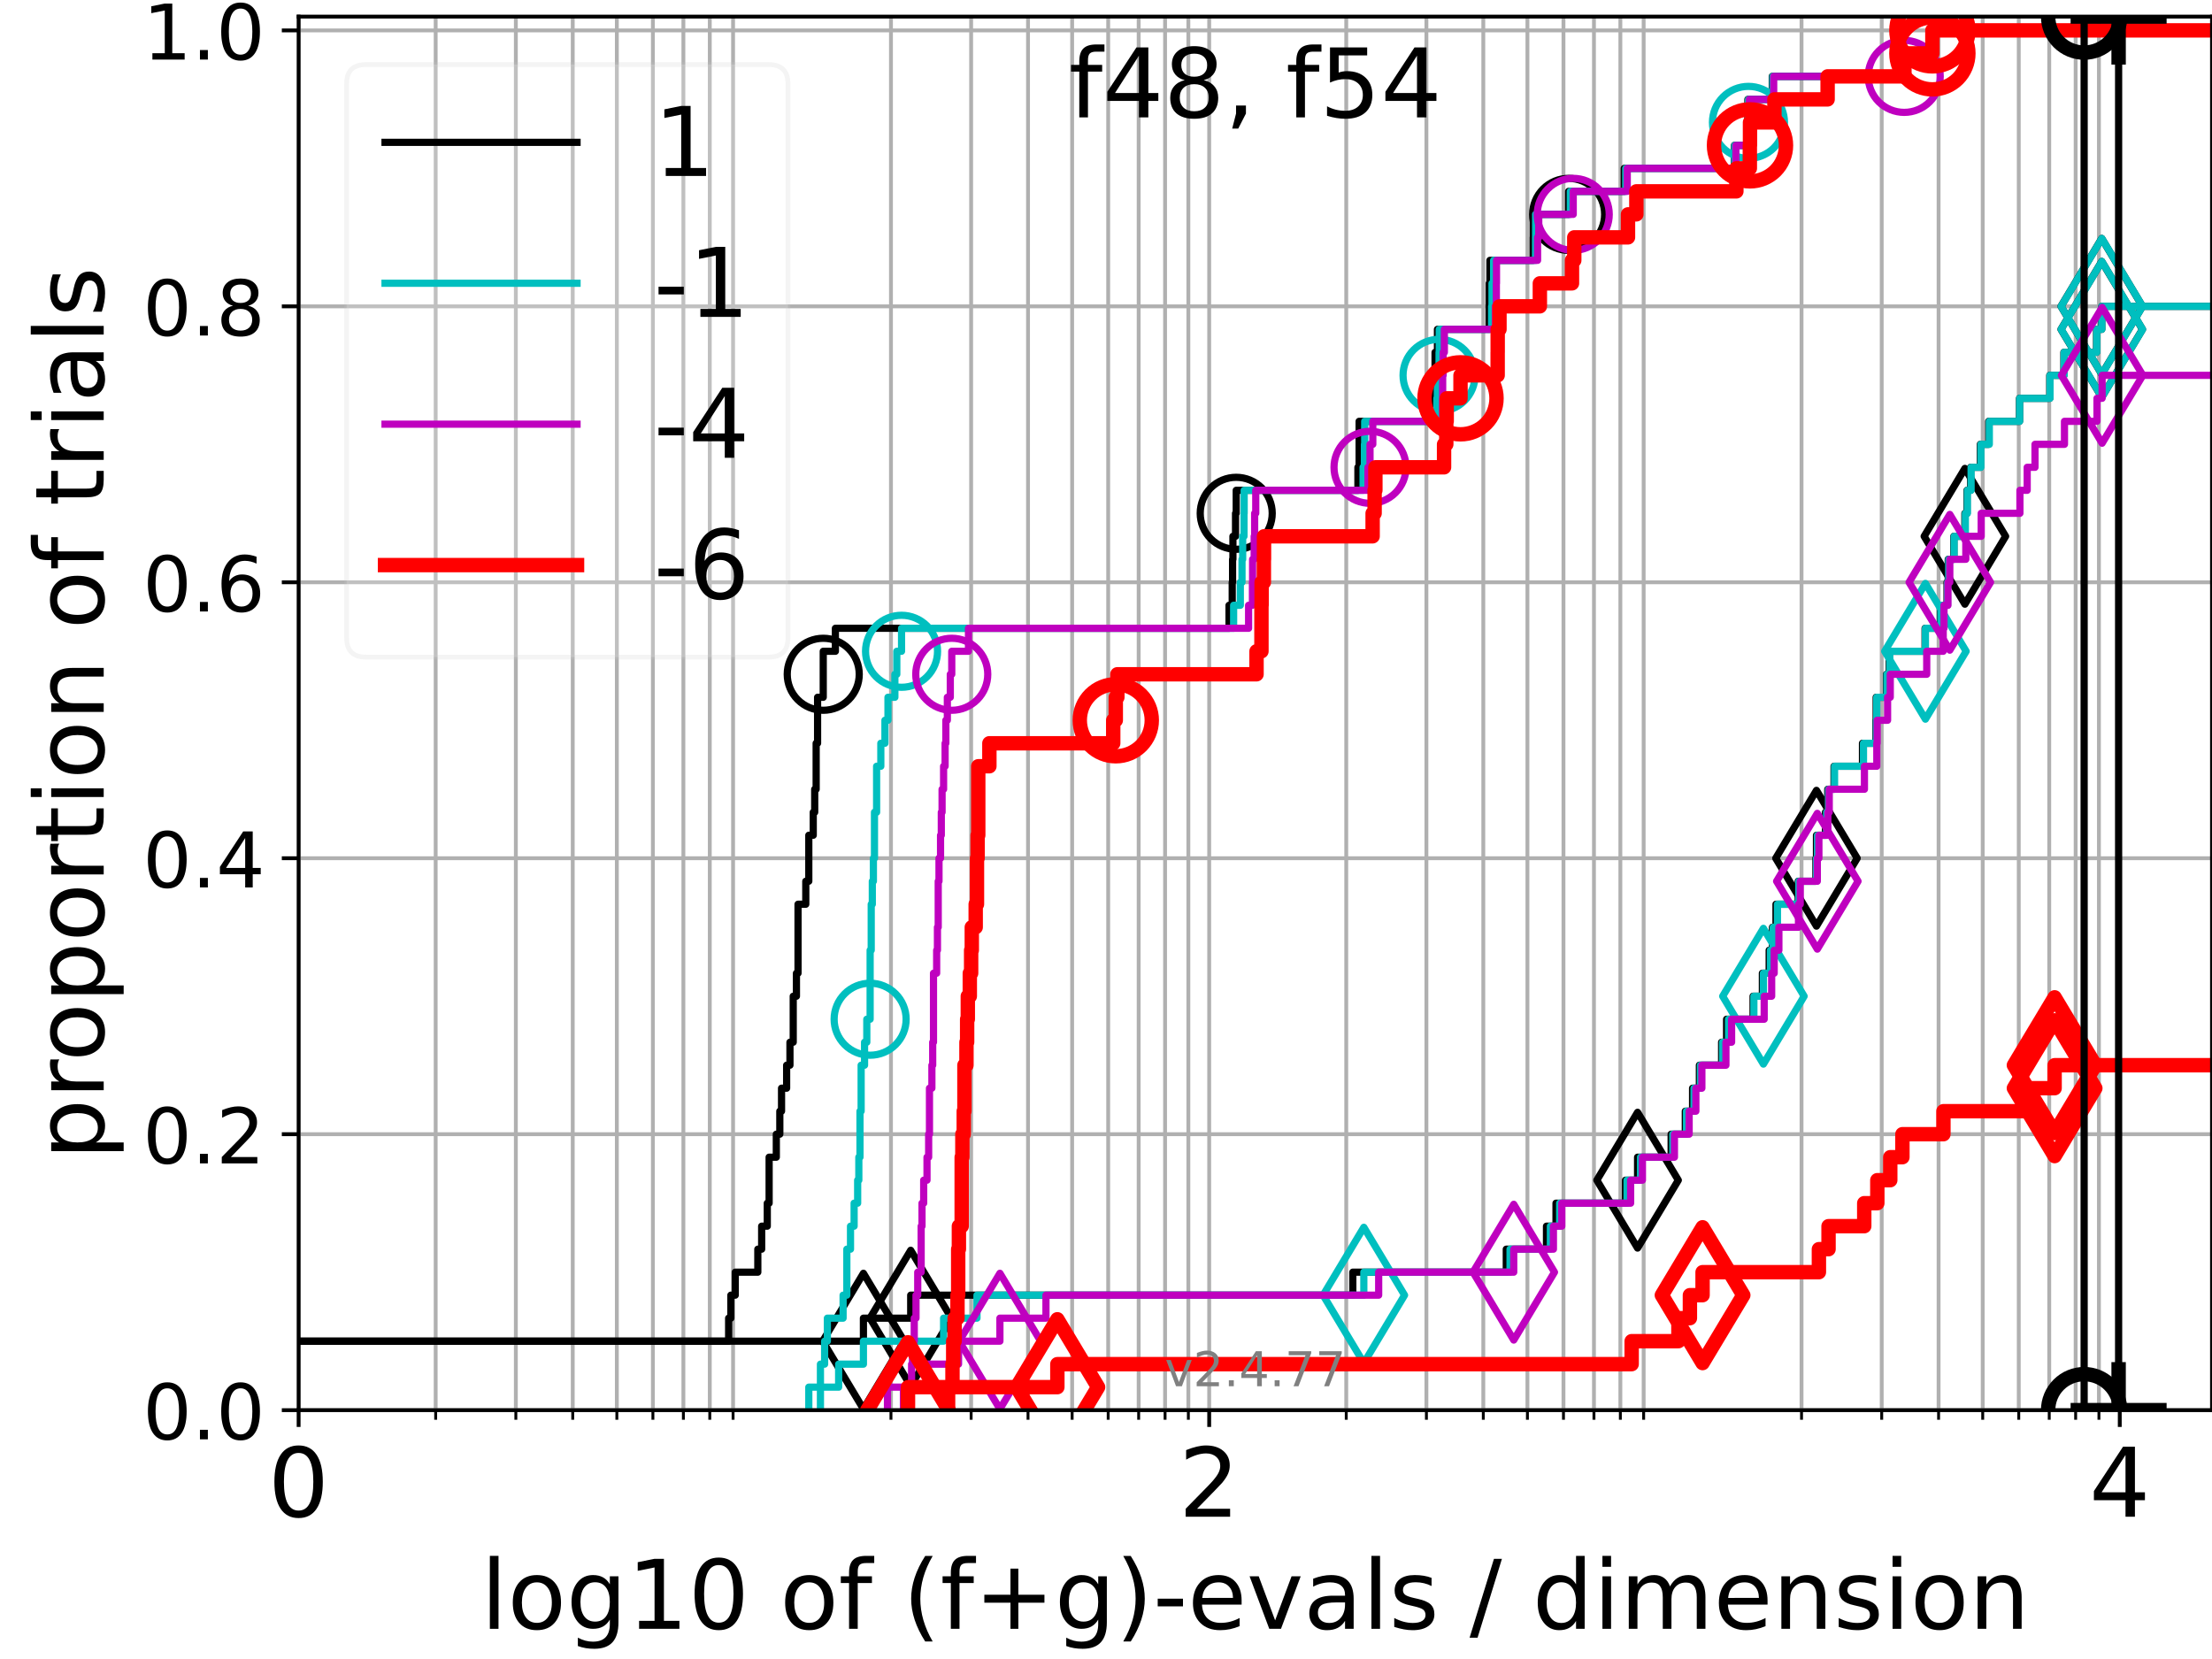 <?xml version="1.0" encoding="utf-8" standalone="no"?>
<!DOCTYPE svg PUBLIC "-//W3C//DTD SVG 1.1//EN"
  "http://www.w3.org/Graphics/SVG/1.1/DTD/svg11.dtd">
<!-- Created with matplotlib (https://matplotlib.org/) -->
<svg height="345.6pt" version="1.1" viewBox="0 0 460.8 345.6" width="460.8pt" xmlns="http://www.w3.org/2000/svg" xmlns:xlink="http://www.w3.org/1999/xlink">
 <defs>
  <style type="text/css">*{stroke-linecap:butt;stroke-linejoin:round;}</style>
 </defs>
 <g id="figure_1">
  <g id="patch_1">
   <path d="M 0 345.6 
L 460.8 345.6 
L 460.8 0 
L 0 0 
z
" style="fill:#ffffff;"/>
  </g>
  <g id="axes_1">
   <g id="patch_2">
    <path d="M 62.208 293.76 
L 460.8 293.76 
L 460.8 3.456 
L 62.208 3.456 
z
" style="fill:#ffffff;"/>
   </g>
   <g id="matplotlib.axis_1">
    <g id="xtick_1">
     <g id="line2d_1">
      <path clip-path="url(#p7cfc0f9bbe)" d="M 62.208 293.76 
L 62.208 3.456 
" style="fill:none;stroke:#b0b0b0;stroke-linecap:square;stroke-width:0.8;"/>
     </g>
     <g id="line2d_2">
      <defs>
       <path d="M 0 0 
L 0 3.5 
" id="m6769e5d5fc" style="stroke:#000000;stroke-width:0.8;"/>
      </defs>
      <g>
       <use style="stroke:#000000;stroke-width:0.8;" x="62.208" xlink:href="#m6769e5d5fc" y="293.76"/>
      </g>
     </g>
     <g id="text_1">
      <!-- 0 -->
      <g transform="translate(55.846 315.957)scale(0.2 -0.2)">
       <defs>
        <path d="M 31.781 66.406 
Q 24.172 66.406 20.328 58.906 
Q 16.5 51.422 16.5 36.375 
Q 16.5 21.391 20.328 13.891 
Q 24.172 6.391 31.781 6.391 
Q 39.453 6.391 43.281 13.891 
Q 47.125 21.391 47.125 36.375 
Q 47.125 51.422 43.281 58.906 
Q 39.453 66.406 31.781 66.406 
z
M 31.781 74.219 
Q 44.047 74.219 50.516 64.516 
Q 56.984 54.828 56.984 36.375 
Q 56.984 17.969 50.516 8.266 
Q 44.047 -1.422 31.781 -1.422 
Q 19.531 -1.422 13.062 8.266 
Q 6.594 17.969 6.594 36.375 
Q 6.594 54.828 13.062 64.516 
Q 19.531 74.219 31.781 74.219 
z
" id="DejaVuSans-48"/>
       </defs>
       <use xlink:href="#DejaVuSans-48"/>
      </g>
     </g>
    </g>
    <g id="xtick_2">
     <g id="line2d_3">
      <path clip-path="url(#p7cfc0f9bbe)" d="M 251.897 293.76 
L 251.897 3.456 
" style="fill:none;stroke:#b0b0b0;stroke-linecap:square;stroke-width:0.8;"/>
     </g>
     <g id="line2d_4">
      <g>
       <use style="stroke:#000000;stroke-width:0.8;" x="251.897" xlink:href="#m6769e5d5fc" y="293.76"/>
      </g>
     </g>
     <g id="text_2">
      <!-- 2 -->
      <g transform="translate(245.534 315.957)scale(0.2 -0.2)">
       <defs>
        <path d="M 19.188 8.297 
L 53.609 8.297 
L 53.609 0 
L 7.328 0 
L 7.328 8.297 
Q 12.938 14.109 22.625 23.891 
Q 32.328 33.688 34.812 36.531 
Q 39.547 41.844 41.422 45.531 
Q 43.312 49.219 43.312 52.781 
Q 43.312 58.594 39.234 62.25 
Q 35.156 65.922 28.609 65.922 
Q 23.969 65.922 18.812 64.312 
Q 13.672 62.703 7.812 59.422 
L 7.812 69.391 
Q 13.766 71.781 18.938 73 
Q 24.125 74.219 28.422 74.219 
Q 39.75 74.219 46.484 68.547 
Q 53.219 62.891 53.219 53.422 
Q 53.219 48.922 51.531 44.891 
Q 49.859 40.875 45.406 35.406 
Q 44.188 33.984 37.641 27.219 
Q 31.109 20.453 19.188 8.297 
z
" id="DejaVuSans-50"/>
       </defs>
       <use xlink:href="#DejaVuSans-50"/>
      </g>
     </g>
    </g>
    <g id="xtick_3">
     <g id="line2d_5">
      <path clip-path="url(#p7cfc0f9bbe)" d="M 441.586 293.76 
L 441.586 3.456 
" style="fill:none;stroke:#b0b0b0;stroke-linecap:square;stroke-width:0.8;"/>
     </g>
     <g id="line2d_6">
      <g>
       <use style="stroke:#000000;stroke-width:0.8;" x="441.586" xlink:href="#m6769e5d5fc" y="293.76"/>
      </g>
     </g>
     <g id="text_3">
      <!-- 4 -->
      <g transform="translate(435.223 315.957)scale(0.2 -0.2)">
       <defs>
        <path d="M 37.797 64.312 
L 12.891 25.391 
L 37.797 25.391 
z
M 35.203 72.906 
L 47.609 72.906 
L 47.609 25.391 
L 58.016 25.391 
L 58.016 17.188 
L 47.609 17.188 
L 47.609 0 
L 37.797 0 
L 37.797 17.188 
L 4.891 17.188 
L 4.891 26.703 
z
" id="DejaVuSans-52"/>
       </defs>
       <use xlink:href="#DejaVuSans-52"/>
      </g>
     </g>
    </g>
    <g id="xtick_4">
     <g id="line2d_7">
      <path clip-path="url(#p7cfc0f9bbe)" d="M 90.759 293.76 
L 90.759 3.456 
" style="fill:none;stroke:#b0b0b0;stroke-linecap:square;stroke-width:0.8;"/>
     </g>
     <g id="line2d_8">
      <defs>
       <path d="M 0 0 
L 0 2 
" id="m70fec42571" style="stroke:#000000;stroke-width:0.6;"/>
      </defs>
      <g>
       <use style="stroke:#000000;stroke-width:0.6;" x="90.759" xlink:href="#m70fec42571" y="293.76"/>
      </g>
     </g>
    </g>
    <g id="xtick_5">
     <g id="line2d_9">
      <path clip-path="url(#p7cfc0f9bbe)" d="M 107.46 293.76 
L 107.46 3.456 
" style="fill:none;stroke:#b0b0b0;stroke-linecap:square;stroke-width:0.8;"/>
     </g>
     <g id="line2d_10">
      <g>
       <use style="stroke:#000000;stroke-width:0.6;" x="107.46" xlink:href="#m70fec42571" y="293.76"/>
      </g>
     </g>
    </g>
    <g id="xtick_6">
     <g id="line2d_11">
      <path clip-path="url(#p7cfc0f9bbe)" d="M 119.31 293.76 
L 119.31 3.456 
" style="fill:none;stroke:#b0b0b0;stroke-linecap:square;stroke-width:0.8;"/>
     </g>
     <g id="line2d_12">
      <g>
       <use style="stroke:#000000;stroke-width:0.6;" x="119.31" xlink:href="#m70fec42571" y="293.76"/>
      </g>
     </g>
    </g>
    <g id="xtick_7">
     <g id="line2d_13">
      <path clip-path="url(#p7cfc0f9bbe)" d="M 128.501 293.76 
L 128.501 3.456 
" style="fill:none;stroke:#b0b0b0;stroke-linecap:square;stroke-width:0.8;"/>
     </g>
     <g id="line2d_14">
      <g>
       <use style="stroke:#000000;stroke-width:0.6;" x="128.501" xlink:href="#m70fec42571" y="293.76"/>
      </g>
     </g>
    </g>
    <g id="xtick_8">
     <g id="line2d_15">
      <path clip-path="url(#p7cfc0f9bbe)" d="M 136.011 293.76 
L 136.011 3.456 
" style="fill:none;stroke:#b0b0b0;stroke-linecap:square;stroke-width:0.8;"/>
     </g>
     <g id="line2d_16">
      <g>
       <use style="stroke:#000000;stroke-width:0.6;" x="136.011" xlink:href="#m70fec42571" y="293.76"/>
      </g>
     </g>
    </g>
    <g id="xtick_9">
     <g id="line2d_17">
      <path clip-path="url(#p7cfc0f9bbe)" d="M 142.361 293.76 
L 142.361 3.456 
" style="fill:none;stroke:#b0b0b0;stroke-linecap:square;stroke-width:0.8;"/>
     </g>
     <g id="line2d_18">
      <g>
       <use style="stroke:#000000;stroke-width:0.6;" x="142.361" xlink:href="#m70fec42571" y="293.76"/>
      </g>
     </g>
    </g>
    <g id="xtick_10">
     <g id="line2d_19">
      <path clip-path="url(#p7cfc0f9bbe)" d="M 147.861 293.76 
L 147.861 3.456 
" style="fill:none;stroke:#b0b0b0;stroke-linecap:square;stroke-width:0.8;"/>
     </g>
     <g id="line2d_20">
      <g>
       <use style="stroke:#000000;stroke-width:0.6;" x="147.861" xlink:href="#m70fec42571" y="293.76"/>
      </g>
     </g>
    </g>
    <g id="xtick_11">
     <g id="line2d_21">
      <path clip-path="url(#p7cfc0f9bbe)" d="M 152.713 293.76 
L 152.713 3.456 
" style="fill:none;stroke:#b0b0b0;stroke-linecap:square;stroke-width:0.8;"/>
     </g>
     <g id="line2d_22">
      <g>
       <use style="stroke:#000000;stroke-width:0.6;" x="152.713" xlink:href="#m70fec42571" y="293.76"/>
      </g>
     </g>
    </g>
    <g id="xtick_12">
     <g id="line2d_23">
      <path clip-path="url(#p7cfc0f9bbe)" d="M 185.604 293.76 
L 185.604 3.456 
" style="fill:none;stroke:#b0b0b0;stroke-linecap:square;stroke-width:0.8;"/>
     </g>
     <g id="line2d_24">
      <g>
       <use style="stroke:#000000;stroke-width:0.6;" x="185.604" xlink:href="#m70fec42571" y="293.76"/>
      </g>
     </g>
    </g>
    <g id="xtick_13">
     <g id="line2d_25">
      <path clip-path="url(#p7cfc0f9bbe)" d="M 202.305 293.76 
L 202.305 3.456 
" style="fill:none;stroke:#b0b0b0;stroke-linecap:square;stroke-width:0.8;"/>
     </g>
     <g id="line2d_26">
      <g>
       <use style="stroke:#000000;stroke-width:0.6;" x="202.305" xlink:href="#m70fec42571" y="293.76"/>
      </g>
     </g>
    </g>
    <g id="xtick_14">
     <g id="line2d_27">
      <path clip-path="url(#p7cfc0f9bbe)" d="M 214.155 293.76 
L 214.155 3.456 
" style="fill:none;stroke:#b0b0b0;stroke-linecap:square;stroke-width:0.8;"/>
     </g>
     <g id="line2d_28">
      <g>
       <use style="stroke:#000000;stroke-width:0.6;" x="214.155" xlink:href="#m70fec42571" y="293.76"/>
      </g>
     </g>
    </g>
    <g id="xtick_15">
     <g id="line2d_29">
      <path clip-path="url(#p7cfc0f9bbe)" d="M 223.346 293.76 
L 223.346 3.456 
" style="fill:none;stroke:#b0b0b0;stroke-linecap:square;stroke-width:0.8;"/>
     </g>
     <g id="line2d_30">
      <g>
       <use style="stroke:#000000;stroke-width:0.6;" x="223.346" xlink:href="#m70fec42571" y="293.76"/>
      </g>
     </g>
    </g>
    <g id="xtick_16">
     <g id="line2d_31">
      <path clip-path="url(#p7cfc0f9bbe)" d="M 230.856 293.76 
L 230.856 3.456 
" style="fill:none;stroke:#b0b0b0;stroke-linecap:square;stroke-width:0.8;"/>
     </g>
     <g id="line2d_32">
      <g>
       <use style="stroke:#000000;stroke-width:0.6;" x="230.856" xlink:href="#m70fec42571" y="293.76"/>
      </g>
     </g>
    </g>
    <g id="xtick_17">
     <g id="line2d_33">
      <path clip-path="url(#p7cfc0f9bbe)" d="M 237.205 293.76 
L 237.205 3.456 
" style="fill:none;stroke:#b0b0b0;stroke-linecap:square;stroke-width:0.8;"/>
     </g>
     <g id="line2d_34">
      <g>
       <use style="stroke:#000000;stroke-width:0.6;" x="237.205" xlink:href="#m70fec42571" y="293.76"/>
      </g>
     </g>
    </g>
    <g id="xtick_18">
     <g id="line2d_35">
      <path clip-path="url(#p7cfc0f9bbe)" d="M 242.706 293.76 
L 242.706 3.456 
" style="fill:none;stroke:#b0b0b0;stroke-linecap:square;stroke-width:0.8;"/>
     </g>
     <g id="line2d_36">
      <g>
       <use style="stroke:#000000;stroke-width:0.6;" x="242.706" xlink:href="#m70fec42571" y="293.76"/>
      </g>
     </g>
    </g>
    <g id="xtick_19">
     <g id="line2d_37">
      <path clip-path="url(#p7cfc0f9bbe)" d="M 247.557 293.76 
L 247.557 3.456 
" style="fill:none;stroke:#b0b0b0;stroke-linecap:square;stroke-width:0.8;"/>
     </g>
     <g id="line2d_38">
      <g>
       <use style="stroke:#000000;stroke-width:0.6;" x="247.557" xlink:href="#m70fec42571" y="293.76"/>
      </g>
     </g>
    </g>
    <g id="xtick_20">
     <g id="line2d_39">
      <path clip-path="url(#p7cfc0f9bbe)" d="M 280.448 293.76 
L 280.448 3.456 
" style="fill:none;stroke:#b0b0b0;stroke-linecap:square;stroke-width:0.8;"/>
     </g>
     <g id="line2d_40">
      <g>
       <use style="stroke:#000000;stroke-width:0.6;" x="280.448" xlink:href="#m70fec42571" y="293.76"/>
      </g>
     </g>
    </g>
    <g id="xtick_21">
     <g id="line2d_41">
      <path clip-path="url(#p7cfc0f9bbe)" d="M 297.149 293.76 
L 297.149 3.456 
" style="fill:none;stroke:#b0b0b0;stroke-linecap:square;stroke-width:0.8;"/>
     </g>
     <g id="line2d_42">
      <g>
       <use style="stroke:#000000;stroke-width:0.6;" x="297.149" xlink:href="#m70fec42571" y="293.76"/>
      </g>
     </g>
    </g>
    <g id="xtick_22">
     <g id="line2d_43">
      <path clip-path="url(#p7cfc0f9bbe)" d="M 308.999 293.76 
L 308.999 3.456 
" style="fill:none;stroke:#b0b0b0;stroke-linecap:square;stroke-width:0.8;"/>
     </g>
     <g id="line2d_44">
      <g>
       <use style="stroke:#000000;stroke-width:0.6;" x="308.999" xlink:href="#m70fec42571" y="293.76"/>
      </g>
     </g>
    </g>
    <g id="xtick_23">
     <g id="line2d_45">
      <path clip-path="url(#p7cfc0f9bbe)" d="M 318.19 293.76 
L 318.19 3.456 
" style="fill:none;stroke:#b0b0b0;stroke-linecap:square;stroke-width:0.8;"/>
     </g>
     <g id="line2d_46">
      <g>
       <use style="stroke:#000000;stroke-width:0.6;" x="318.19" xlink:href="#m70fec42571" y="293.76"/>
      </g>
     </g>
    </g>
    <g id="xtick_24">
     <g id="line2d_47">
      <path clip-path="url(#p7cfc0f9bbe)" d="M 325.7 293.76 
L 325.7 3.456 
" style="fill:none;stroke:#b0b0b0;stroke-linecap:square;stroke-width:0.8;"/>
     </g>
     <g id="line2d_48">
      <g>
       <use style="stroke:#000000;stroke-width:0.6;" x="325.7" xlink:href="#m70fec42571" y="293.76"/>
      </g>
     </g>
    </g>
    <g id="xtick_25">
     <g id="line2d_49">
      <path clip-path="url(#p7cfc0f9bbe)" d="M 332.05 293.76 
L 332.05 3.456 
" style="fill:none;stroke:#b0b0b0;stroke-linecap:square;stroke-width:0.8;"/>
     </g>
     <g id="line2d_50">
      <g>
       <use style="stroke:#000000;stroke-width:0.6;" x="332.05" xlink:href="#m70fec42571" y="293.76"/>
      </g>
     </g>
    </g>
    <g id="xtick_26">
     <g id="line2d_51">
      <path clip-path="url(#p7cfc0f9bbe)" d="M 337.55 293.76 
L 337.55 3.456 
" style="fill:none;stroke:#b0b0b0;stroke-linecap:square;stroke-width:0.8;"/>
     </g>
     <g id="line2d_52">
      <g>
       <use style="stroke:#000000;stroke-width:0.6;" x="337.55" xlink:href="#m70fec42571" y="293.76"/>
      </g>
     </g>
    </g>
    <g id="xtick_27">
     <g id="line2d_53">
      <path clip-path="url(#p7cfc0f9bbe)" d="M 342.402 293.76 
L 342.402 3.456 
" style="fill:none;stroke:#b0b0b0;stroke-linecap:square;stroke-width:0.8;"/>
     </g>
     <g id="line2d_54">
      <g>
       <use style="stroke:#000000;stroke-width:0.6;" x="342.402" xlink:href="#m70fec42571" y="293.76"/>
      </g>
     </g>
    </g>
    <g id="xtick_28">
     <g id="line2d_55">
      <path clip-path="url(#p7cfc0f9bbe)" d="M 375.292 293.76 
L 375.292 3.456 
" style="fill:none;stroke:#b0b0b0;stroke-linecap:square;stroke-width:0.8;"/>
     </g>
     <g id="line2d_56">
      <g>
       <use style="stroke:#000000;stroke-width:0.6;" x="375.292" xlink:href="#m70fec42571" y="293.76"/>
      </g>
     </g>
    </g>
    <g id="xtick_29">
     <g id="line2d_57">
      <path clip-path="url(#p7cfc0f9bbe)" d="M 391.994 293.76 
L 391.994 3.456 
" style="fill:none;stroke:#b0b0b0;stroke-linecap:square;stroke-width:0.8;"/>
     </g>
     <g id="line2d_58">
      <g>
       <use style="stroke:#000000;stroke-width:0.6;" x="391.994" xlink:href="#m70fec42571" y="293.76"/>
      </g>
     </g>
    </g>
    <g id="xtick_30">
     <g id="line2d_59">
      <path clip-path="url(#p7cfc0f9bbe)" d="M 403.844 293.76 
L 403.844 3.456 
" style="fill:none;stroke:#b0b0b0;stroke-linecap:square;stroke-width:0.8;"/>
     </g>
     <g id="line2d_60">
      <g>
       <use style="stroke:#000000;stroke-width:0.6;" x="403.844" xlink:href="#m70fec42571" y="293.76"/>
      </g>
     </g>
    </g>
    <g id="xtick_31">
     <g id="line2d_61">
      <path clip-path="url(#p7cfc0f9bbe)" d="M 413.035 293.76 
L 413.035 3.456 
" style="fill:none;stroke:#b0b0b0;stroke-linecap:square;stroke-width:0.8;"/>
     </g>
     <g id="line2d_62">
      <g>
       <use style="stroke:#000000;stroke-width:0.6;" x="413.035" xlink:href="#m70fec42571" y="293.76"/>
      </g>
     </g>
    </g>
    <g id="xtick_32">
     <g id="line2d_63">
      <path clip-path="url(#p7cfc0f9bbe)" d="M 420.545 293.76 
L 420.545 3.456 
" style="fill:none;stroke:#b0b0b0;stroke-linecap:square;stroke-width:0.8;"/>
     </g>
     <g id="line2d_64">
      <g>
       <use style="stroke:#000000;stroke-width:0.6;" x="420.545" xlink:href="#m70fec42571" y="293.76"/>
      </g>
     </g>
    </g>
    <g id="xtick_33">
     <g id="line2d_65">
      <path clip-path="url(#p7cfc0f9bbe)" d="M 426.894 293.76 
L 426.894 3.456 
" style="fill:none;stroke:#b0b0b0;stroke-linecap:square;stroke-width:0.8;"/>
     </g>
     <g id="line2d_66">
      <g>
       <use style="stroke:#000000;stroke-width:0.6;" x="426.894" xlink:href="#m70fec42571" y="293.76"/>
      </g>
     </g>
    </g>
    <g id="xtick_34">
     <g id="line2d_67">
      <path clip-path="url(#p7cfc0f9bbe)" d="M 432.395 293.76 
L 432.395 3.456 
" style="fill:none;stroke:#b0b0b0;stroke-linecap:square;stroke-width:0.8;"/>
     </g>
     <g id="line2d_68">
      <g>
       <use style="stroke:#000000;stroke-width:0.6;" x="432.395" xlink:href="#m70fec42571" y="293.76"/>
      </g>
     </g>
    </g>
    <g id="xtick_35">
     <g id="line2d_69">
      <path clip-path="url(#p7cfc0f9bbe)" d="M 437.246 293.76 
L 437.246 3.456 
" style="fill:none;stroke:#b0b0b0;stroke-linecap:square;stroke-width:0.8;"/>
     </g>
     <g id="line2d_70">
      <g>
       <use style="stroke:#000000;stroke-width:0.6;" x="437.246" xlink:href="#m70fec42571" y="293.76"/>
      </g>
     </g>
    </g>
    <g id="text_4">
     <!-- log10 of (f+g)-evals / dimension -->
     <g transform="translate(100.165 339.313)scale(0.2 -0.2)">
      <defs>
       <path d="M 9.422 75.984 
L 18.406 75.984 
L 18.406 0 
L 9.422 0 
z
" id="DejaVuSans-108"/>
       <path d="M 30.609 48.391 
Q 23.391 48.391 19.188 42.75 
Q 14.984 37.109 14.984 27.297 
Q 14.984 17.484 19.156 11.844 
Q 23.344 6.203 30.609 6.203 
Q 37.797 6.203 41.984 11.859 
Q 46.188 17.531 46.188 27.297 
Q 46.188 37.016 41.984 42.703 
Q 37.797 48.391 30.609 48.391 
z
M 30.609 56 
Q 42.328 56 49.016 48.375 
Q 55.719 40.766 55.719 27.297 
Q 55.719 13.875 49.016 6.219 
Q 42.328 -1.422 30.609 -1.422 
Q 18.844 -1.422 12.172 6.219 
Q 5.516 13.875 5.516 27.297 
Q 5.516 40.766 12.172 48.375 
Q 18.844 56 30.609 56 
z
" id="DejaVuSans-111"/>
       <path d="M 45.406 27.984 
Q 45.406 37.75 41.375 43.109 
Q 37.359 48.484 30.078 48.484 
Q 22.859 48.484 18.828 43.109 
Q 14.797 37.75 14.797 27.984 
Q 14.797 18.266 18.828 12.891 
Q 22.859 7.516 30.078 7.516 
Q 37.359 7.516 41.375 12.891 
Q 45.406 18.266 45.406 27.984 
z
M 54.391 6.781 
Q 54.391 -7.172 48.188 -13.984 
Q 42 -20.797 29.203 -20.797 
Q 24.469 -20.797 20.266 -20.094 
Q 16.062 -19.391 12.109 -17.922 
L 12.109 -9.188 
Q 16.062 -11.328 19.922 -12.344 
Q 23.781 -13.375 27.781 -13.375 
Q 36.625 -13.375 41.016 -8.766 
Q 45.406 -4.156 45.406 5.172 
L 45.406 9.625 
Q 42.625 4.781 38.281 2.391 
Q 33.938 0 27.875 0 
Q 17.828 0 11.672 7.656 
Q 5.516 15.328 5.516 27.984 
Q 5.516 40.672 11.672 48.328 
Q 17.828 56 27.875 56 
Q 33.938 56 38.281 53.609 
Q 42.625 51.219 45.406 46.391 
L 45.406 54.688 
L 54.391 54.688 
z
" id="DejaVuSans-103"/>
       <path d="M 12.406 8.297 
L 28.516 8.297 
L 28.516 63.922 
L 10.984 60.406 
L 10.984 69.391 
L 28.422 72.906 
L 38.281 72.906 
L 38.281 8.297 
L 54.391 8.297 
L 54.391 0 
L 12.406 0 
z
" id="DejaVuSans-49"/>
       <path id="DejaVuSans-32"/>
       <path d="M 37.109 75.984 
L 37.109 68.5 
L 28.516 68.5 
Q 23.688 68.5 21.797 66.547 
Q 19.922 64.594 19.922 59.516 
L 19.922 54.688 
L 34.719 54.688 
L 34.719 47.703 
L 19.922 47.703 
L 19.922 0 
L 10.891 0 
L 10.891 47.703 
L 2.297 47.703 
L 2.297 54.688 
L 10.891 54.688 
L 10.891 58.5 
Q 10.891 67.625 15.141 71.797 
Q 19.391 75.984 28.609 75.984 
z
" id="DejaVuSans-102"/>
       <path d="M 31 75.875 
Q 24.469 64.656 21.281 53.656 
Q 18.109 42.672 18.109 31.391 
Q 18.109 20.125 21.312 9.062 
Q 24.516 -2 31 -13.188 
L 23.188 -13.188 
Q 15.875 -1.703 12.234 9.375 
Q 8.594 20.453 8.594 31.391 
Q 8.594 42.281 12.203 53.312 
Q 15.828 64.359 23.188 75.875 
z
" id="DejaVuSans-40"/>
       <path d="M 46 62.703 
L 46 35.5 
L 73.188 35.5 
L 73.188 27.203 
L 46 27.203 
L 46 0 
L 37.797 0 
L 37.797 27.203 
L 10.594 27.203 
L 10.594 35.5 
L 37.797 35.5 
L 37.797 62.703 
z
" id="DejaVuSans-43"/>
       <path d="M 8.016 75.875 
L 15.828 75.875 
Q 23.141 64.359 26.781 53.312 
Q 30.422 42.281 30.422 31.391 
Q 30.422 20.453 26.781 9.375 
Q 23.141 -1.703 15.828 -13.188 
L 8.016 -13.188 
Q 14.5 -2 17.703 9.062 
Q 20.906 20.125 20.906 31.391 
Q 20.906 42.672 17.703 53.656 
Q 14.5 64.656 8.016 75.875 
z
" id="DejaVuSans-41"/>
       <path d="M 4.891 31.391 
L 31.203 31.391 
L 31.203 23.391 
L 4.891 23.391 
z
" id="DejaVuSans-45"/>
       <path d="M 56.203 29.594 
L 56.203 25.203 
L 14.891 25.203 
Q 15.484 15.922 20.484 11.062 
Q 25.484 6.203 34.422 6.203 
Q 39.594 6.203 44.453 7.469 
Q 49.312 8.734 54.109 11.281 
L 54.109 2.781 
Q 49.266 0.734 44.188 -0.344 
Q 39.109 -1.422 33.891 -1.422 
Q 20.797 -1.422 13.156 6.188 
Q 5.516 13.812 5.516 26.812 
Q 5.516 40.234 12.766 48.109 
Q 20.016 56 32.328 56 
Q 43.359 56 49.781 48.891 
Q 56.203 41.797 56.203 29.594 
z
M 47.219 32.234 
Q 47.125 39.594 43.094 43.984 
Q 39.062 48.391 32.422 48.391 
Q 24.906 48.391 20.391 44.141 
Q 15.875 39.891 15.188 32.172 
z
" id="DejaVuSans-101"/>
       <path d="M 2.984 54.688 
L 12.5 54.688 
L 29.594 8.797 
L 46.688 54.688 
L 56.203 54.688 
L 35.688 0 
L 23.484 0 
z
" id="DejaVuSans-118"/>
       <path d="M 34.281 27.484 
Q 23.391 27.484 19.188 25 
Q 14.984 22.516 14.984 16.5 
Q 14.984 11.719 18.141 8.906 
Q 21.297 6.109 26.703 6.109 
Q 34.188 6.109 38.703 11.406 
Q 43.219 16.703 43.219 25.484 
L 43.219 27.484 
z
M 52.203 31.203 
L 52.203 0 
L 43.219 0 
L 43.219 8.297 
Q 40.141 3.328 35.547 0.953 
Q 30.953 -1.422 24.312 -1.422 
Q 15.922 -1.422 10.953 3.297 
Q 6 8.016 6 15.922 
Q 6 25.141 12.172 29.828 
Q 18.359 34.516 30.609 34.516 
L 43.219 34.516 
L 43.219 35.406 
Q 43.219 41.609 39.141 45 
Q 35.062 48.391 27.688 48.391 
Q 23 48.391 18.547 47.266 
Q 14.109 46.141 10.016 43.891 
L 10.016 52.203 
Q 14.938 54.109 19.578 55.047 
Q 24.219 56 28.609 56 
Q 40.484 56 46.344 49.844 
Q 52.203 43.703 52.203 31.203 
z
" id="DejaVuSans-97"/>
       <path d="M 44.281 53.078 
L 44.281 44.578 
Q 40.484 46.531 36.375 47.5 
Q 32.281 48.484 27.875 48.484 
Q 21.188 48.484 17.844 46.438 
Q 14.5 44.391 14.5 40.281 
Q 14.5 37.156 16.891 35.375 
Q 19.281 33.594 26.516 31.984 
L 29.594 31.297 
Q 39.156 29.25 43.188 25.516 
Q 47.219 21.781 47.219 15.094 
Q 47.219 7.469 41.188 3.016 
Q 35.156 -1.422 24.609 -1.422 
Q 20.219 -1.422 15.453 -0.562 
Q 10.688 0.297 5.422 2 
L 5.422 11.281 
Q 10.406 8.688 15.234 7.391 
Q 20.062 6.109 24.812 6.109 
Q 31.156 6.109 34.562 8.281 
Q 37.984 10.453 37.984 14.406 
Q 37.984 18.062 35.516 20.016 
Q 33.062 21.969 24.703 23.781 
L 21.578 24.516 
Q 13.234 26.266 9.516 29.906 
Q 5.812 33.547 5.812 39.891 
Q 5.812 47.609 11.281 51.797 
Q 16.75 56 26.812 56 
Q 31.781 56 36.172 55.266 
Q 40.578 54.547 44.281 53.078 
z
" id="DejaVuSans-115"/>
       <path d="M 25.391 72.906 
L 33.688 72.906 
L 8.297 -9.281 
L 0 -9.281 
z
" id="DejaVuSans-47"/>
       <path d="M 45.406 46.391 
L 45.406 75.984 
L 54.391 75.984 
L 54.391 0 
L 45.406 0 
L 45.406 8.203 
Q 42.578 3.328 38.25 0.953 
Q 33.938 -1.422 27.875 -1.422 
Q 17.969 -1.422 11.734 6.484 
Q 5.516 14.406 5.516 27.297 
Q 5.516 40.188 11.734 48.094 
Q 17.969 56 27.875 56 
Q 33.938 56 38.25 53.625 
Q 42.578 51.266 45.406 46.391 
z
M 14.797 27.297 
Q 14.797 17.391 18.875 11.75 
Q 22.953 6.109 30.078 6.109 
Q 37.203 6.109 41.297 11.75 
Q 45.406 17.391 45.406 27.297 
Q 45.406 37.203 41.297 42.844 
Q 37.203 48.484 30.078 48.484 
Q 22.953 48.484 18.875 42.844 
Q 14.797 37.203 14.797 27.297 
z
" id="DejaVuSans-100"/>
       <path d="M 9.422 54.688 
L 18.406 54.688 
L 18.406 0 
L 9.422 0 
z
M 9.422 75.984 
L 18.406 75.984 
L 18.406 64.594 
L 9.422 64.594 
z
" id="DejaVuSans-105"/>
       <path d="M 52 44.188 
Q 55.375 50.25 60.062 53.125 
Q 64.75 56 71.094 56 
Q 79.641 56 84.281 50.016 
Q 88.922 44.047 88.922 33.016 
L 88.922 0 
L 79.891 0 
L 79.891 32.719 
Q 79.891 40.578 77.094 44.375 
Q 74.312 48.188 68.609 48.188 
Q 61.625 48.188 57.562 43.547 
Q 53.516 38.922 53.516 30.906 
L 53.516 0 
L 44.484 0 
L 44.484 32.719 
Q 44.484 40.625 41.703 44.406 
Q 38.922 48.188 33.109 48.188 
Q 26.219 48.188 22.156 43.531 
Q 18.109 38.875 18.109 30.906 
L 18.109 0 
L 9.078 0 
L 9.078 54.688 
L 18.109 54.688 
L 18.109 46.188 
Q 21.188 51.219 25.484 53.609 
Q 29.781 56 35.688 56 
Q 41.656 56 45.828 52.969 
Q 50 49.953 52 44.188 
z
" id="DejaVuSans-109"/>
       <path d="M 54.891 33.016 
L 54.891 0 
L 45.906 0 
L 45.906 32.719 
Q 45.906 40.484 42.875 44.328 
Q 39.844 48.188 33.797 48.188 
Q 26.516 48.188 22.312 43.547 
Q 18.109 38.922 18.109 30.906 
L 18.109 0 
L 9.078 0 
L 9.078 54.688 
L 18.109 54.688 
L 18.109 46.188 
Q 21.344 51.125 25.703 53.562 
Q 30.078 56 35.797 56 
Q 45.219 56 50.047 50.172 
Q 54.891 44.344 54.891 33.016 
z
" id="DejaVuSans-110"/>
      </defs>
      <use xlink:href="#DejaVuSans-108"/>
      <use x="27.783" xlink:href="#DejaVuSans-111"/>
      <use x="88.965" xlink:href="#DejaVuSans-103"/>
      <use x="152.441" xlink:href="#DejaVuSans-49"/>
      <use x="216.064" xlink:href="#DejaVuSans-48"/>
      <use x="279.688" xlink:href="#DejaVuSans-32"/>
      <use x="311.475" xlink:href="#DejaVuSans-111"/>
      <use x="372.656" xlink:href="#DejaVuSans-102"/>
      <use x="407.861" xlink:href="#DejaVuSans-32"/>
      <use x="439.648" xlink:href="#DejaVuSans-40"/>
      <use x="478.662" xlink:href="#DejaVuSans-102"/>
      <use x="513.867" xlink:href="#DejaVuSans-43"/>
      <use x="597.656" xlink:href="#DejaVuSans-103"/>
      <use x="661.133" xlink:href="#DejaVuSans-41"/>
      <use x="700.146" xlink:href="#DejaVuSans-45"/>
      <use x="736.23" xlink:href="#DejaVuSans-101"/>
      <use x="797.754" xlink:href="#DejaVuSans-118"/>
      <use x="856.934" xlink:href="#DejaVuSans-97"/>
      <use x="918.213" xlink:href="#DejaVuSans-108"/>
      <use x="945.996" xlink:href="#DejaVuSans-115"/>
      <use x="998.096" xlink:href="#DejaVuSans-32"/>
      <use x="1029.883" xlink:href="#DejaVuSans-47"/>
      <use x="1063.574" xlink:href="#DejaVuSans-32"/>
      <use x="1095.361" xlink:href="#DejaVuSans-100"/>
      <use x="1158.838" xlink:href="#DejaVuSans-105"/>
      <use x="1186.621" xlink:href="#DejaVuSans-109"/>
      <use x="1284.033" xlink:href="#DejaVuSans-101"/>
      <use x="1345.557" xlink:href="#DejaVuSans-110"/>
      <use x="1408.936" xlink:href="#DejaVuSans-115"/>
      <use x="1461.035" xlink:href="#DejaVuSans-105"/>
      <use x="1488.818" xlink:href="#DejaVuSans-111"/>
      <use x="1550" xlink:href="#DejaVuSans-110"/>
     </g>
    </g>
   </g>
   <g id="matplotlib.axis_2">
    <g id="ytick_1">
     <g id="line2d_71">
      <path clip-path="url(#p7cfc0f9bbe)" d="M 62.208 293.76 
L 460.8 293.76 
" style="fill:none;stroke:#b0b0b0;stroke-linecap:square;stroke-width:0.8;"/>
     </g>
     <g id="line2d_72">
      <defs>
       <path d="M 0 0 
L -3.5 0 
" id="mdc5a22f057" style="stroke:#000000;stroke-width:0.8;"/>
      </defs>
      <g>
       <use style="stroke:#000000;stroke-width:0.8;" x="62.208" xlink:href="#mdc5a22f057" y="293.76"/>
      </g>
     </g>
     <g id="text_5">
      <!-- 0.0 -->
      <g transform="translate(29.763 299.839)scale(0.16 -0.16)">
       <defs>
        <path d="M 10.688 12.406 
L 21 12.406 
L 21 0 
L 10.688 0 
z
" id="DejaVuSans-46"/>
       </defs>
       <use xlink:href="#DejaVuSans-48"/>
       <use x="63.623" xlink:href="#DejaVuSans-46"/>
       <use x="95.41" xlink:href="#DejaVuSans-48"/>
      </g>
     </g>
    </g>
    <g id="ytick_2">
     <g id="line2d_73">
      <path clip-path="url(#p7cfc0f9bbe)" d="M 62.208 236.274 
L 460.8 236.274 
" style="fill:none;stroke:#b0b0b0;stroke-linecap:square;stroke-width:0.8;"/>
     </g>
     <g id="line2d_74">
      <g>
       <use style="stroke:#000000;stroke-width:0.8;" x="62.208" xlink:href="#mdc5a22f057" y="236.274"/>
      </g>
     </g>
     <g id="text_6">
      <!-- 0.2 -->
      <g transform="translate(29.763 242.353)scale(0.16 -0.16)">
       <use xlink:href="#DejaVuSans-48"/>
       <use x="63.623" xlink:href="#DejaVuSans-46"/>
       <use x="95.41" xlink:href="#DejaVuSans-50"/>
      </g>
     </g>
    </g>
    <g id="ytick_3">
     <g id="line2d_75">
      <path clip-path="url(#p7cfc0f9bbe)" d="M 62.208 178.788 
L 460.8 178.788 
" style="fill:none;stroke:#b0b0b0;stroke-linecap:square;stroke-width:0.8;"/>
     </g>
     <g id="line2d_76">
      <g>
       <use style="stroke:#000000;stroke-width:0.8;" x="62.208" xlink:href="#mdc5a22f057" y="178.788"/>
      </g>
     </g>
     <g id="text_7">
      <!-- 0.4 -->
      <g transform="translate(29.763 184.867)scale(0.16 -0.16)">
       <use xlink:href="#DejaVuSans-48"/>
       <use x="63.623" xlink:href="#DejaVuSans-46"/>
       <use x="95.41" xlink:href="#DejaVuSans-52"/>
      </g>
     </g>
    </g>
    <g id="ytick_4">
     <g id="line2d_77">
      <path clip-path="url(#p7cfc0f9bbe)" d="M 62.208 121.302 
L 460.8 121.302 
" style="fill:none;stroke:#b0b0b0;stroke-linecap:square;stroke-width:0.8;"/>
     </g>
     <g id="line2d_78">
      <g>
       <use style="stroke:#000000;stroke-width:0.8;" x="62.208" xlink:href="#mdc5a22f057" y="121.302"/>
      </g>
     </g>
     <g id="text_8">
      <!-- 0.6 -->
      <g transform="translate(29.763 127.381)scale(0.16 -0.16)">
       <defs>
        <path d="M 33.016 40.375 
Q 26.375 40.375 22.484 35.828 
Q 18.609 31.297 18.609 23.391 
Q 18.609 15.531 22.484 10.953 
Q 26.375 6.391 33.016 6.391 
Q 39.656 6.391 43.531 10.953 
Q 47.406 15.531 47.406 23.391 
Q 47.406 31.297 43.531 35.828 
Q 39.656 40.375 33.016 40.375 
z
M 52.594 71.297 
L 52.594 62.312 
Q 48.875 64.062 45.094 64.984 
Q 41.312 65.922 37.594 65.922 
Q 27.828 65.922 22.672 59.328 
Q 17.531 52.734 16.797 39.406 
Q 19.672 43.656 24.016 45.922 
Q 28.375 48.188 33.594 48.188 
Q 44.578 48.188 50.953 41.516 
Q 57.328 34.859 57.328 23.391 
Q 57.328 12.156 50.688 5.359 
Q 44.047 -1.422 33.016 -1.422 
Q 20.359 -1.422 13.672 8.266 
Q 6.984 17.969 6.984 36.375 
Q 6.984 53.656 15.188 63.938 
Q 23.391 74.219 37.203 74.219 
Q 40.922 74.219 44.703 73.484 
Q 48.484 72.75 52.594 71.297 
z
" id="DejaVuSans-54"/>
       </defs>
       <use xlink:href="#DejaVuSans-48"/>
       <use x="63.623" xlink:href="#DejaVuSans-46"/>
       <use x="95.41" xlink:href="#DejaVuSans-54"/>
      </g>
     </g>
    </g>
    <g id="ytick_5">
     <g id="line2d_79">
      <path clip-path="url(#p7cfc0f9bbe)" d="M 62.208 63.816 
L 460.8 63.816 
" style="fill:none;stroke:#b0b0b0;stroke-linecap:square;stroke-width:0.8;"/>
     </g>
     <g id="line2d_80">
      <g>
       <use style="stroke:#000000;stroke-width:0.8;" x="62.208" xlink:href="#mdc5a22f057" y="63.816"/>
      </g>
     </g>
     <g id="text_9">
      <!-- 0.8 -->
      <g transform="translate(29.763 69.895)scale(0.16 -0.16)">
       <defs>
        <path d="M 31.781 34.625 
Q 24.75 34.625 20.719 30.859 
Q 16.703 27.094 16.703 20.516 
Q 16.703 13.922 20.719 10.156 
Q 24.75 6.391 31.781 6.391 
Q 38.812 6.391 42.859 10.172 
Q 46.922 13.969 46.922 20.516 
Q 46.922 27.094 42.891 30.859 
Q 38.875 34.625 31.781 34.625 
z
M 21.922 38.812 
Q 15.578 40.375 12.031 44.719 
Q 8.5 49.078 8.5 55.328 
Q 8.5 64.062 14.719 69.141 
Q 20.953 74.219 31.781 74.219 
Q 42.672 74.219 48.875 69.141 
Q 55.078 64.062 55.078 55.328 
Q 55.078 49.078 51.531 44.719 
Q 48 40.375 41.703 38.812 
Q 48.828 37.156 52.797 32.312 
Q 56.781 27.484 56.781 20.516 
Q 56.781 9.906 50.312 4.234 
Q 43.844 -1.422 31.781 -1.422 
Q 19.734 -1.422 13.25 4.234 
Q 6.781 9.906 6.781 20.516 
Q 6.781 27.484 10.781 32.312 
Q 14.797 37.156 21.922 38.812 
z
M 18.312 54.391 
Q 18.312 48.734 21.844 45.562 
Q 25.391 42.391 31.781 42.391 
Q 38.141 42.391 41.719 45.562 
Q 45.312 48.734 45.312 54.391 
Q 45.312 60.062 41.719 63.234 
Q 38.141 66.406 31.781 66.406 
Q 25.391 66.406 21.844 63.234 
Q 18.312 60.062 18.312 54.391 
z
" id="DejaVuSans-56"/>
       </defs>
       <use xlink:href="#DejaVuSans-48"/>
       <use x="63.623" xlink:href="#DejaVuSans-46"/>
       <use x="95.41" xlink:href="#DejaVuSans-56"/>
      </g>
     </g>
    </g>
    <g id="ytick_6">
     <g id="line2d_81">
      <path clip-path="url(#p7cfc0f9bbe)" d="M 62.208 6.33 
L 460.8 6.33 
" style="fill:none;stroke:#b0b0b0;stroke-linecap:square;stroke-width:0.8;"/>
     </g>
     <g id="line2d_82">
      <g>
       <use style="stroke:#000000;stroke-width:0.8;" x="62.208" xlink:href="#mdc5a22f057" y="6.33"/>
      </g>
     </g>
     <g id="text_10">
      <!-- 1.0 -->
      <g transform="translate(29.763 12.409)scale(0.16 -0.16)">
       <use xlink:href="#DejaVuSans-49"/>
       <use x="63.623" xlink:href="#DejaVuSans-46"/>
       <use x="95.41" xlink:href="#DejaVuSans-48"/>
      </g>
     </g>
    </g>
    <g id="text_11">
     <!-- proportion of trials -->
     <g transform="translate(21.604 241.614)rotate(-90)scale(0.2 -0.2)">
      <defs>
       <path d="M 18.109 8.203 
L 18.109 -20.797 
L 9.078 -20.797 
L 9.078 54.688 
L 18.109 54.688 
L 18.109 46.391 
Q 20.953 51.266 25.266 53.625 
Q 29.594 56 35.594 56 
Q 45.562 56 51.781 48.094 
Q 58.016 40.188 58.016 27.297 
Q 58.016 14.406 51.781 6.484 
Q 45.562 -1.422 35.594 -1.422 
Q 29.594 -1.422 25.266 0.953 
Q 20.953 3.328 18.109 8.203 
z
M 48.688 27.297 
Q 48.688 37.203 44.609 42.844 
Q 40.531 48.484 33.406 48.484 
Q 26.266 48.484 22.188 42.844 
Q 18.109 37.203 18.109 27.297 
Q 18.109 17.391 22.188 11.75 
Q 26.266 6.109 33.406 6.109 
Q 40.531 6.109 44.609 11.75 
Q 48.688 17.391 48.688 27.297 
z
" id="DejaVuSans-112"/>
       <path d="M 41.109 46.297 
Q 39.594 47.172 37.812 47.578 
Q 36.031 48 33.891 48 
Q 26.266 48 22.188 43.047 
Q 18.109 38.094 18.109 28.812 
L 18.109 0 
L 9.078 0 
L 9.078 54.688 
L 18.109 54.688 
L 18.109 46.188 
Q 20.953 51.172 25.484 53.578 
Q 30.031 56 36.531 56 
Q 37.453 56 38.578 55.875 
Q 39.703 55.766 41.062 55.516 
z
" id="DejaVuSans-114"/>
       <path d="M 18.312 70.219 
L 18.312 54.688 
L 36.812 54.688 
L 36.812 47.703 
L 18.312 47.703 
L 18.312 18.016 
Q 18.312 11.328 20.141 9.422 
Q 21.969 7.516 27.594 7.516 
L 36.812 7.516 
L 36.812 0 
L 27.594 0 
Q 17.188 0 13.234 3.875 
Q 9.281 7.766 9.281 18.016 
L 9.281 47.703 
L 2.688 47.703 
L 2.688 54.688 
L 9.281 54.688 
L 9.281 70.219 
z
" id="DejaVuSans-116"/>
      </defs>
      <use xlink:href="#DejaVuSans-112"/>
      <use x="63.477" xlink:href="#DejaVuSans-114"/>
      <use x="102.34" xlink:href="#DejaVuSans-111"/>
      <use x="163.521" xlink:href="#DejaVuSans-112"/>
      <use x="226.998" xlink:href="#DejaVuSans-111"/>
      <use x="288.18" xlink:href="#DejaVuSans-114"/>
      <use x="329.293" xlink:href="#DejaVuSans-116"/>
      <use x="368.502" xlink:href="#DejaVuSans-105"/>
      <use x="396.285" xlink:href="#DejaVuSans-111"/>
      <use x="457.467" xlink:href="#DejaVuSans-110"/>
      <use x="520.846" xlink:href="#DejaVuSans-32"/>
      <use x="552.633" xlink:href="#DejaVuSans-111"/>
      <use x="613.814" xlink:href="#DejaVuSans-102"/>
      <use x="649.02" xlink:href="#DejaVuSans-32"/>
      <use x="680.807" xlink:href="#DejaVuSans-116"/>
      <use x="720.016" xlink:href="#DejaVuSans-114"/>
      <use x="761.129" xlink:href="#DejaVuSans-105"/>
      <use x="788.912" xlink:href="#DejaVuSans-97"/>
      <use x="850.191" xlink:href="#DejaVuSans-108"/>
      <use x="877.975" xlink:href="#DejaVuSans-115"/>
     </g>
    </g>
   </g>
   <g id="line2d_83">
    <path clip-path="url(#p7cfc0f9bbe)" d="M -1 279.389 
L 179.867 279.389 
L 179.867 274.598 
L 189.716 274.598 
L 189.716 269.808 
L 281.815 269.808 
L 281.815 265.017 
L 313.786 265.017 
L 313.786 260.227 
L 322.161 260.227 
L 322.161 255.436 
L 324.144 255.436 
L 324.144 250.646 
L 338.62 250.646 
L 338.62 245.855 
L 341.138 245.855 
L 341.138 241.065 
L 348.129 241.065 
L 348.129 236.274 
L 351.079 236.274 
L 351.079 231.484 
L 352.593 231.484 
L 352.593 226.693 
L 354.012 226.693 
L 354.012 221.903 
L 358.641 221.903 
L 358.641 217.112 
L 359.68 217.112 
L 359.68 212.322 
L 365.197 212.322 
L 365.197 207.531 
L 367.135 207.531 
L 367.135 202.741 
L 368.551 202.741 
L 368.551 197.95 
L 369.238 197.95 
L 369.238 193.16 
L 369.968 193.16 
L 369.968 188.369 
L 374.599 188.369 
L 374.599 183.579 
L 378.289 183.579 
L 378.289 178.788 
L 378.404 178.788 
L 378.404 173.998 
L 380.272 173.998 
L 380.272 169.207 
L 380.752 169.207 
L 380.752 164.417 
L 382.059 164.417 
L 382.059 159.626 
L 387.988 159.626 
L 387.988 154.836 
L 390.791 154.836 
L 390.791 150.045 
L 390.84 150.045 
L 390.84 145.255 
L 392.988 145.255 
L 392.988 140.464 
L 393.549 140.464 
L 393.549 135.674 
L 401.028 135.674 
L 401.028 130.883 
L 404.191 130.883 
L 404.191 126.093 
L 405.603 126.093 
L 405.603 121.302 
L 405.848 121.302 
L 405.848 116.512 
L 407.02 116.512 
L 407.02 111.721 
L 409.322 111.721 
L 409.322 106.931 
L 409.765 106.931 
L 409.765 102.14 
L 410.517 102.14 
L 410.517 97.35 
L 412.539 97.35 
L 412.539 92.559 
L 414.271 92.559 
L 414.271 87.769 
L 420.699 87.769 
L 420.699 82.978 
L 427.001 82.978 
L 427.001 78.188 
L 429.948 78.188 
L 429.948 73.397 
L 436.756 73.397 
L 436.756 68.607 
L 437.832 68.607 
L 437.832 63.816 
L 437.832 63.816 
L 437.832 63.816 
L 460.8 63.816 
" style="fill:none;stroke:#000000;stroke-linecap:square;stroke-width:1.5;"/>
   </g>
   <g id="line2d_84">
    <defs>
     <path d="M -0 14.142 
L 8.485 0 
L -0 -14.142 
L -8.485 -0 
z
" id="ma4dbb76615" style="stroke:#000000;stroke-linejoin:miter;stroke-width:1.5;"/>
    </defs>
    <g clip-path="url(#p7cfc0f9bbe)">
     <use style="fill-opacity:0;stroke:#000000;stroke-linejoin:miter;stroke-width:1.5;" x="179.867" xlink:href="#ma4dbb76615" y="279.389"/>
     <use style="fill-opacity:0;stroke:#000000;stroke-linejoin:miter;stroke-width:1.5;" x="189.716" xlink:href="#ma4dbb76615" y="274.598"/>
     <use style="fill-opacity:0;stroke:#000000;stroke-linejoin:miter;stroke-width:1.5;" x="341.138" xlink:href="#ma4dbb76615" y="245.855"/>
     <use style="fill-opacity:0;stroke:#000000;stroke-linejoin:miter;stroke-width:1.5;" x="378.404" xlink:href="#ma4dbb76615" y="178.788"/>
     <use style="fill-opacity:0;stroke:#000000;stroke-linejoin:miter;stroke-width:1.5;" x="409.322" xlink:href="#ma4dbb76615" y="111.721"/>
     <use style="fill-opacity:0;stroke:#000000;stroke-linejoin:miter;stroke-width:1.5;" x="437.832" xlink:href="#ma4dbb76615" y="68.607"/>
     <use style="fill-opacity:0;stroke:#000000;stroke-linejoin:miter;stroke-width:1.5;" x="437.832" xlink:href="#ma4dbb76615" y="63.816"/>
    </g>
   </g>
   <g id="line2d_85">
    <path clip-path="url(#p7cfc0f9bbe)" style="fill:none;stroke:#000000;stroke-linecap:square;stroke-width:1.5;"/>
    <g clip-path="url(#p7cfc0f9bbe)">
     <use style="fill-opacity:0;stroke:#000000;stroke-linejoin:miter;stroke-width:1.5;" x="-1" xlink:href="#ma4dbb76615" y="581.19"/>
     <use style="fill-opacity:0;stroke:#000000;stroke-linejoin:miter;stroke-width:1.5;" x="460.8" xlink:href="#ma4dbb76615" y="581.19"/>
    </g>
   </g>
   <g id="line2d_86">
    <path clip-path="url(#p7cfc0f9bbe)" d="M -1 279.389 
L 151.787 279.389 
L 151.787 274.598 
L 152.252 274.598 
L 152.252 269.808 
L 153.168 269.808 
L 153.168 265.017 
L 157.868 265.017 
L 157.868 260.227 
L 158.668 260.227 
L 158.668 255.436 
L 159.839 255.436 
L 159.839 250.646 
L 160.223 250.646 
L 160.223 245.855 
L 160.223 245.855 
L 160.223 241.065 
L 161.721 241.065 
L 161.721 236.274 
L 162.45 236.274 
L 162.45 231.484 
L 162.809 231.484 
L 162.809 226.693 
L 163.87 226.693 
L 163.87 221.903 
L 164.562 221.903 
L 164.562 217.112 
L 165.243 217.112 
L 165.243 212.322 
L 165.243 212.322 
L 165.243 207.531 
L 165.913 207.531 
L 165.913 202.741 
L 166.244 202.741 
L 166.244 197.95 
L 166.244 197.95 
L 166.244 193.16 
L 166.244 193.16 
L 166.244 188.369 
L 167.859 188.369 
L 167.859 183.579 
L 168.488 183.579 
L 168.488 178.788 
L 168.488 178.788 
L 168.488 173.998 
L 169.414 173.998 
L 169.414 169.207 
L 169.718 169.207 
L 169.718 164.417 
L 170.02 164.417 
L 170.02 159.626 
L 170.02 159.626 
L 170.02 154.836 
L 170.319 154.836 
L 170.319 150.045 
L 170.319 150.045 
L 170.319 145.255 
L 171.496 145.255 
L 171.496 140.464 
L 171.496 140.464 
L 171.496 135.674 
L 174.027 135.674 
L 174.027 130.883 
L 256.028 130.883 
L 256.028 126.093 
L 256.694 126.093 
L 256.694 121.302 
L 256.767 121.302 
L 256.767 116.512 
L 256.84 116.512 
L 256.84 111.721 
L 257.384 111.721 
L 257.384 106.931 
L 257.528 106.931 
L 257.528 102.14 
L 282.877 102.14 
L 282.877 97.35 
L 283.129 97.35 
L 283.129 92.559 
L 283.129 92.559 
L 283.129 87.769 
L 298.883 87.769 
L 298.883 82.978 
L 298.897 82.978 
L 298.897 78.188 
L 298.949 78.188 
L 298.949 73.397 
L 299.446 73.397 
L 299.446 68.607 
L 310.217 68.607 
L 310.217 63.816 
L 310.227 63.816 
L 310.227 59.026 
L 310.376 59.026 
L 310.376 54.235 
L 319.372 54.235 
L 319.372 49.445 
L 319.396 49.445 
L 319.396 44.654 
L 326.774 44.654 
L 326.774 39.864 
L 338.356 39.864 
L 338.356 35.073 
L 361.314 35.073 
L 361.314 30.283 
L 364.075 30.283 
L 364.075 25.492 
L 364.115 25.492 
L 364.115 20.702 
L 369.196 20.702 
L 369.196 15.911 
L 396.516 15.911 
L 396.516 11.121 
L 402.394 11.121 
L 402.394 6.33 
L 402.394 6.33 
L 402.394 6.33 
L 460.8 6.33 
" style="fill:none;stroke:#000000;stroke-linecap:square;stroke-width:1.5;"/>
   </g>
   <g id="line2d_87">
    <defs>
     <path d="M 0 7.5 
C 1.989 7.5 3.897 6.71 5.303 5.303 
C 6.71 3.897 7.5 1.989 7.5 0 
C 7.5 -1.989 6.71 -3.897 5.303 -5.303 
C 3.897 -6.71 1.989 -7.5 0 -7.5 
C -1.989 -7.5 -3.897 -6.71 -5.303 -5.303 
C -6.71 -3.897 -7.5 -1.989 -7.5 0 
C -7.5 1.989 -6.71 3.897 -5.303 5.303 
C -3.897 6.71 -1.989 7.5 0 7.5 
z
" id="m345fcaf767" style="stroke:#000000;stroke-width:1.5;"/>
    </defs>
    <g clip-path="url(#p7cfc0f9bbe)">
     <use style="fill-opacity:0;stroke:#000000;stroke-width:1.5;" x="171.496" xlink:href="#m345fcaf767" y="140.464"/>
     <use style="fill-opacity:0;stroke:#000000;stroke-width:1.5;" x="257.528" xlink:href="#m345fcaf767" y="106.931"/>
     <use style="fill-opacity:0;stroke:#000000;stroke-width:1.5;" x="326.774" xlink:href="#m345fcaf767" y="44.654"/>
     <use style="fill-opacity:0;stroke:#000000;stroke-width:1.5;" x="402.394" xlink:href="#m345fcaf767" y="11.121"/>
     <use style="fill-opacity:0;stroke:#000000;stroke-width:1.5;" x="402.394" xlink:href="#m345fcaf767" y="6.33"/>
    </g>
   </g>
   <g id="line2d_88">
    <path clip-path="url(#p7cfc0f9bbe)" style="fill:none;stroke:#000000;stroke-linecap:square;stroke-width:1.5;"/>
   </g>
   <g id="line2d_89">
    <path clip-path="url(#p7cfc0f9bbe)" d="M 168.488 293.76 
L 168.488 288.97 
L 174.704 288.97 
L 174.704 284.179 
L 179.867 284.179 
L 179.867 279.389 
L 196.569 279.389 
L 196.569 274.598 
L 203.522 274.598 
L 203.522 269.808 
L 284.111 269.808 
L 284.111 265.017 
L 314.567 265.017 
L 314.567 260.227 
L 322.972 260.227 
L 322.972 255.436 
L 324.903 255.436 
L 324.903 250.646 
L 338.947 250.646 
L 338.947 245.855 
L 341.751 245.855 
L 341.751 241.065 
L 348.478 241.065 
L 348.478 236.274 
L 351.321 236.274 
L 351.321 231.484 
L 352.899 231.484 
L 352.899 226.693 
L 354.234 226.693 
L 354.234 221.903 
L 358.843 221.903 
L 358.843 217.112 
L 360.084 217.112 
L 360.084 212.322 
L 365.366 212.322 
L 365.366 207.531 
L 367.35 207.531 
L 367.35 202.741 
L 368.811 202.741 
L 368.811 197.95 
L 369.391 197.95 
L 369.391 193.16 
L 370.277 193.16 
L 370.277 188.369 
L 374.734 188.369 
L 374.734 183.579 
L 378.414 183.579 
L 378.414 178.788 
L 378.615 178.788 
L 378.615 173.998 
L 380.507 173.998 
L 380.507 169.207 
L 380.91 169.207 
L 380.91 164.417 
L 382.172 164.417 
L 382.172 159.626 
L 388.199 159.626 
L 388.199 154.836 
L 390.887 154.836 
L 390.887 150.045 
L 390.961 150.045 
L 390.961 145.255 
L 393.074 145.255 
L 393.074 140.464 
L 393.662 140.464 
L 393.662 135.674 
L 401.1 135.674 
L 401.1 130.883 
L 404.304 130.883 
L 404.304 126.093 
L 405.709 126.093 
L 405.709 121.302 
L 405.954 121.302 
L 405.954 116.512 
L 407.081 116.512 
L 407.081 111.721 
L 409.419 111.721 
L 409.419 106.931 
L 409.841 106.931 
L 409.841 102.14 
L 410.613 102.14 
L 410.613 97.35 
L 412.648 97.35 
L 412.648 92.559 
L 414.412 92.559 
L 414.412 87.769 
L 420.729 87.769 
L 420.729 82.978 
L 427.052 82.978 
L 427.052 78.188 
L 429.995 78.188 
L 429.995 73.397 
L 436.796 73.397 
L 436.796 68.607 
L 437.851 68.607 
L 437.851 63.816 
L 437.851 63.816 
L 437.851 63.816 
L 460.8 63.816 
" style="fill:none;stroke:#00bfbf;stroke-linecap:square;stroke-width:1.5;"/>
   </g>
   <g id="line2d_90">
    <defs>
     <path d="M -0 14.142 
L 8.485 0 
L -0 -14.142 
L -8.485 -0 
z
" id="mc7067096fa" style="stroke:#00bfbf;stroke-linejoin:miter;stroke-width:1.5;"/>
    </defs>
    <g clip-path="url(#p7cfc0f9bbe)">
     <use style="fill-opacity:0;stroke:#00bfbf;stroke-linejoin:miter;stroke-width:1.5;" x="284.111" xlink:href="#mc7067096fa" y="269.808"/>
     <use style="fill-opacity:0;stroke:#00bfbf;stroke-linejoin:miter;stroke-width:1.5;" x="367.35" xlink:href="#mc7067096fa" y="207.531"/>
     <use style="fill-opacity:0;stroke:#00bfbf;stroke-linejoin:miter;stroke-width:1.5;" x="401.1" xlink:href="#mc7067096fa" y="135.674"/>
     <use style="fill-opacity:0;stroke:#00bfbf;stroke-linejoin:miter;stroke-width:1.5;" x="437.851" xlink:href="#mc7067096fa" y="68.607"/>
     <use style="fill-opacity:0;stroke:#00bfbf;stroke-linejoin:miter;stroke-width:1.5;" x="437.851" xlink:href="#mc7067096fa" y="63.816"/>
    </g>
   </g>
   <g id="line2d_91">
    <path clip-path="url(#p7cfc0f9bbe)" style="fill:none;stroke:#00bfbf;stroke-linecap:square;stroke-width:1.5;"/>
    <g clip-path="url(#p7cfc0f9bbe)">
     <use style="fill-opacity:0;stroke:#00bfbf;stroke-linejoin:miter;stroke-width:1.5;" x="-1" xlink:href="#mc7067096fa" y="581.19"/>
     <use style="fill-opacity:0;stroke:#00bfbf;stroke-linejoin:miter;stroke-width:1.5;" x="460.8" xlink:href="#mc7067096fa" y="581.19"/>
    </g>
   </g>
   <g id="line2d_92">
    <path clip-path="url(#p7cfc0f9bbe)" d="M 170.912 293.76 
L 170.912 288.97 
L 170.912 288.97 
L 170.912 284.179 
L 171.785 284.179 
L 171.785 279.389 
L 172.357 279.389 
L 172.357 274.598 
L 175.632 274.598 
L 175.632 269.808 
L 176.412 269.808 
L 176.412 265.017 
L 176.412 265.017 
L 176.412 260.227 
L 177.177 260.227 
L 177.177 255.436 
L 177.929 255.436 
L 177.929 250.646 
L 178.666 250.646 
L 178.666 245.855 
L 178.909 245.855 
L 178.909 241.065 
L 179.151 241.065 
L 179.151 236.274 
L 179.151 236.274 
L 179.151 231.484 
L 179.391 231.484 
L 179.391 226.693 
L 179.391 226.693 
L 179.391 221.903 
L 180.103 221.903 
L 180.103 217.112 
L 180.571 217.112 
L 180.571 212.322 
L 181.264 212.322 
L 181.264 207.531 
L 181.264 207.531 
L 181.264 202.741 
L 181.264 202.741 
L 181.264 197.95 
L 181.492 197.95 
L 181.492 193.16 
L 181.492 193.16 
L 181.492 188.369 
L 181.719 188.369 
L 181.719 183.579 
L 181.945 183.579 
L 181.945 178.788 
L 182.169 178.788 
L 182.169 173.998 
L 182.169 173.998 
L 182.169 169.207 
L 182.614 169.207 
L 182.614 164.417 
L 182.614 164.417 
L 182.614 159.626 
L 183.491 159.626 
L 183.491 154.836 
L 184.349 154.836 
L 184.349 150.045 
L 184.981 150.045 
L 184.981 145.255 
L 186.419 145.255 
L 186.419 140.464 
L 186.821 140.464 
L 186.821 135.674 
L 187.809 135.674 
L 187.809 130.883 
L 256.986 130.883 
L 256.986 126.093 
L 258.382 126.093 
L 258.382 121.302 
L 258.732 121.302 
L 258.732 116.512 
L 258.871 116.512 
L 258.871 111.721 
L 259.149 111.721 
L 259.149 106.931 
L 259.183 106.931 
L 259.183 102.14 
L 283.95 102.14 
L 283.95 97.35 
L 284.233 97.35 
L 284.233 92.559 
L 284.29 92.559 
L 284.29 87.769 
L 299.316 87.769 
L 299.316 82.978 
L 299.42 82.978 
L 299.42 78.188 
L 299.782 78.188 
L 299.782 73.397 
L 299.821 73.397 
L 299.821 68.607 
L 310.733 68.607 
L 310.733 63.816 
L 310.812 63.816 
L 310.812 59.026 
L 311.146 59.026 
L 311.146 54.235 
L 319.881 54.235 
L 319.881 49.445 
L 319.889 49.445 
L 319.889 44.654 
L 327.127 44.654 
L 327.127 39.864 
L 338.678 39.864 
L 338.678 35.073 
L 361.386 35.073 
L 361.386 30.283 
L 364.175 30.283 
L 364.175 25.492 
L 364.237 25.492 
L 364.237 20.702 
L 369.289 20.702 
L 369.289 15.911 
L 396.542 15.911 
L 396.542 11.121 
L 402.459 11.121 
L 402.459 6.33 
L 402.459 6.33 
L 402.459 6.33 
L 460.8 6.33 
" style="fill:none;stroke:#00bfbf;stroke-linecap:square;stroke-width:1.5;"/>
   </g>
   <g id="line2d_93">
    <defs>
     <path d="M 0 7.5 
C 1.989 7.5 3.897 6.71 5.303 5.303 
C 6.71 3.897 7.5 1.989 7.5 0 
C 7.5 -1.989 6.71 -3.897 5.303 -5.303 
C 3.897 -6.71 1.989 -7.5 0 -7.5 
C -1.989 -7.5 -3.897 -6.71 -5.303 -5.303 
C -6.71 -3.897 -7.5 -1.989 -7.5 0 
C -7.5 1.989 -6.71 3.897 -5.303 5.303 
C -3.897 6.71 -1.989 7.5 0 7.5 
z
" id="m81efe07e8b" style="stroke:#00bfbf;stroke-width:1.5;"/>
    </defs>
    <g clip-path="url(#p7cfc0f9bbe)">
     <use style="fill-opacity:0;stroke:#00bfbf;stroke-width:1.5;" x="181.264" xlink:href="#m81efe07e8b" y="212.322"/>
     <use style="fill-opacity:0;stroke:#00bfbf;stroke-width:1.5;" x="187.809" xlink:href="#m81efe07e8b" y="135.674"/>
     <use style="fill-opacity:0;stroke:#00bfbf;stroke-width:1.5;" x="299.782" xlink:href="#m81efe07e8b" y="78.188"/>
     <use style="fill-opacity:0;stroke:#00bfbf;stroke-width:1.5;" x="364.237" xlink:href="#m81efe07e8b" y="25.492"/>
     <use style="fill-opacity:0;stroke:#00bfbf;stroke-width:1.5;" x="402.459" xlink:href="#m81efe07e8b" y="6.33"/>
    </g>
   </g>
   <g id="line2d_94">
    <path clip-path="url(#p7cfc0f9bbe)" style="fill:none;stroke:#00bfbf;stroke-linecap:square;stroke-width:1.5;"/>
   </g>
   <g id="line2d_95">
    <path clip-path="url(#p7cfc0f9bbe)" d="M 184.876 293.76 
L 184.876 288.97 
L 193.028 288.97 
L 193.028 284.179 
L 199.683 284.179 
L 199.683 279.389 
L 208.3 279.389 
L 208.3 274.598 
L 217.893 274.598 
L 217.893 269.808 
L 287.204 269.808 
L 287.204 265.017 
L 315.343 265.017 
L 315.343 260.227 
L 323.606 260.227 
L 323.606 255.436 
L 325.352 255.436 
L 325.352 250.646 
L 339.694 250.646 
L 339.694 245.855 
L 342.149 245.855 
L 342.149 241.065 
L 348.816 241.065 
L 348.816 236.274 
L 351.879 236.274 
L 351.879 231.484 
L 353.282 231.484 
L 353.282 226.693 
L 354.532 226.693 
L 354.532 221.903 
L 359.543 221.903 
L 359.543 217.112 
L 360.724 217.112 
L 360.724 212.322 
L 367.513 212.322 
L 367.513 207.531 
L 369.069 207.531 
L 369.069 202.741 
L 369.598 202.741 
L 369.598 197.95 
L 370.576 197.95 
L 370.576 193.16 
L 374.657 193.16 
L 374.657 188.369 
L 375.025 188.369 
L 375.025 183.579 
L 378.58 183.579 
L 378.58 178.788 
L 378.911 178.788 
L 378.911 173.998 
L 380.779 173.998 
L 380.779 169.207 
L 381.065 169.207 
L 381.065 164.417 
L 388.396 164.417 
L 388.396 159.626 
L 390.973 159.626 
L 390.973 154.836 
L 391.051 154.836 
L 391.051 150.045 
L 393.218 150.045 
L 393.218 145.255 
L 393.777 145.255 
L 393.777 140.464 
L 401.373 140.464 
L 401.373 135.674 
L 404.806 135.674 
L 404.806 130.883 
L 404.971 130.883 
L 404.971 126.093 
L 405.793 126.093 
L 405.793 121.302 
L 406.18 121.302 
L 406.18 116.512 
L 409.516 116.512 
L 409.516 111.721 
L 412.722 111.721 
L 412.722 106.931 
L 420.787 106.931 
L 420.787 102.14 
L 422.3 102.14 
L 422.3 97.35 
L 423.927 97.35 
L 423.927 92.559 
L 430.068 92.559 
L 430.068 87.769 
L 436.84 87.769 
L 436.84 82.978 
L 437.909 82.978 
L 437.909 78.188 
L 437.909 78.188 
L 437.909 78.188 
L 460.8 78.188 
" style="fill:none;stroke:#bf00bf;stroke-linecap:square;stroke-width:1.5;"/>
   </g>
   <g id="line2d_96">
    <defs>
     <path d="M -0 14.142 
L 8.485 0 
L -0 -14.142 
L -8.485 -0 
z
" id="mc2a4f5ef71" style="stroke:#bf00bf;stroke-linejoin:miter;stroke-width:1.5;"/>
    </defs>
    <g clip-path="url(#p7cfc0f9bbe)">
     <use style="fill-opacity:0;stroke:#bf00bf;stroke-linejoin:miter;stroke-width:1.5;" x="208.3" xlink:href="#mc2a4f5ef71" y="279.389"/>
     <use style="fill-opacity:0;stroke:#bf00bf;stroke-linejoin:miter;stroke-width:1.5;" x="315.343" xlink:href="#mc2a4f5ef71" y="265.017"/>
     <use style="fill-opacity:0;stroke:#bf00bf;stroke-linejoin:miter;stroke-width:1.5;" x="378.58" xlink:href="#mc2a4f5ef71" y="183.579"/>
     <use style="fill-opacity:0;stroke:#bf00bf;stroke-linejoin:miter;stroke-width:1.5;" x="406.18" xlink:href="#mc2a4f5ef71" y="121.302"/>
     <use style="fill-opacity:0;stroke:#bf00bf;stroke-linejoin:miter;stroke-width:1.5;" x="437.909" xlink:href="#mc2a4f5ef71" y="78.188"/>
    </g>
   </g>
   <g id="line2d_97">
    <path clip-path="url(#p7cfc0f9bbe)" style="fill:none;stroke:#bf00bf;stroke-linecap:square;stroke-width:1.5;"/>
    <g clip-path="url(#p7cfc0f9bbe)">
     <use style="fill-opacity:0;stroke:#bf00bf;stroke-linejoin:miter;stroke-width:1.5;" x="-1" xlink:href="#mc2a4f5ef71" y="581.19"/>
     <use style="fill-opacity:0;stroke:#bf00bf;stroke-linejoin:miter;stroke-width:1.5;" x="460.8" xlink:href="#mc2a4f5ef71" y="581.19"/>
    </g>
   </g>
   <g id="line2d_98">
    <path clip-path="url(#p7cfc0f9bbe)" d="M 188.197 293.76 
L 188.197 288.97 
L 189.902 288.97 
L 189.902 284.179 
L 190.087 284.179 
L 190.087 279.389 
L 190.455 279.389 
L 190.455 274.598 
L 190.82 274.598 
L 190.82 269.808 
L 191.181 269.808 
L 191.181 265.017 
L 191.894 265.017 
L 191.894 260.227 
L 191.894 260.227 
L 191.894 255.436 
L 192.071 255.436 
L 192.071 250.646 
L 192.421 250.646 
L 192.421 245.855 
L 193.113 245.855 
L 193.113 241.065 
L 193.455 241.065 
L 193.455 236.274 
L 193.625 236.274 
L 193.625 231.484 
L 193.625 231.484 
L 193.625 226.693 
L 194.131 226.693 
L 194.131 221.903 
L 194.298 221.903 
L 194.298 217.112 
L 194.464 217.112 
L 194.464 212.322 
L 194.464 212.322 
L 194.464 207.531 
L 194.464 207.531 
L 194.464 202.741 
L 195.123 202.741 
L 195.123 197.95 
L 195.286 197.95 
L 195.286 193.16 
L 195.449 193.16 
L 195.449 188.369 
L 195.449 188.369 
L 195.449 183.579 
L 195.611 183.579 
L 195.611 178.788 
L 195.932 178.788 
L 195.932 173.998 
L 196.092 173.998 
L 196.092 169.207 
L 196.252 169.207 
L 196.252 164.417 
L 196.569 164.417 
L 196.569 159.626 
L 196.883 159.626 
L 196.883 154.836 
L 197.039 154.836 
L 197.039 150.045 
L 197.35 150.045 
L 197.35 145.255 
L 197.965 145.255 
L 197.965 140.464 
L 198.269 140.464 
L 198.269 135.674 
L 201.752 135.674 
L 201.752 130.883 
L 260.105 130.883 
L 260.105 126.093 
L 260.907 126.093 
L 260.907 121.302 
L 260.94 121.302 
L 260.94 116.512 
L 261.269 116.512 
L 261.269 111.721 
L 261.367 111.721 
L 261.367 106.931 
L 261.596 106.931 
L 261.596 102.14 
L 284.978 102.14 
L 284.978 97.35 
L 285.4 97.35 
L 285.4 92.559 
L 285.98 92.559 
L 285.98 87.769 
L 300.51 87.769 
L 300.51 82.978 
L 300.535 82.978 
L 300.535 78.188 
L 300.636 78.188 
L 300.636 73.397 
L 300.887 73.397 
L 300.887 68.607 
L 311.506 68.607 
L 311.506 63.816 
L 311.718 63.816 
L 311.718 59.026 
L 311.747 59.026 
L 311.747 54.235 
L 320.306 54.235 
L 320.306 49.445 
L 320.548 49.445 
L 320.548 44.654 
L 327.733 44.654 
L 327.733 39.864 
L 338.987 39.864 
L 338.987 35.073 
L 361.619 35.073 
L 361.619 30.283 
L 364.401 30.283 
L 364.401 25.492 
L 364.422 25.492 
L 364.422 20.702 
L 369.496 20.702 
L 369.496 15.911 
L 396.684 15.911 
L 396.684 11.121 
L 402.527 11.121 
L 402.527 6.33 
L 402.527 6.33 
L 402.527 6.33 
L 460.8 6.33 
" style="fill:none;stroke:#bf00bf;stroke-linecap:square;stroke-width:1.5;"/>
   </g>
   <g id="line2d_99">
    <defs>
     <path d="M 0 7.5 
C 1.989 7.5 3.897 6.71 5.303 5.303 
C 6.71 3.897 7.5 1.989 7.5 0 
C 7.5 -1.989 6.71 -3.897 5.303 -5.303 
C 3.897 -6.71 1.989 -7.5 0 -7.5 
C -1.989 -7.5 -3.897 -6.71 -5.303 -5.303 
C -6.71 -3.897 -7.5 -1.989 -7.5 0 
C -7.5 1.989 -6.71 3.897 -5.303 5.303 
C -3.897 6.71 -1.989 7.5 0 7.5 
z
" id="mefe7aacdb1" style="stroke:#bf00bf;stroke-width:1.5;"/>
    </defs>
    <g clip-path="url(#p7cfc0f9bbe)">
     <use style="fill-opacity:0;stroke:#bf00bf;stroke-width:1.5;" x="198.269" xlink:href="#mefe7aacdb1" y="140.464"/>
     <use style="fill-opacity:0;stroke:#bf00bf;stroke-width:1.5;" x="285.4" xlink:href="#mefe7aacdb1" y="97.35"/>
     <use style="fill-opacity:0;stroke:#bf00bf;stroke-width:1.5;" x="327.733" xlink:href="#mefe7aacdb1" y="44.654"/>
     <use style="fill-opacity:0;stroke:#bf00bf;stroke-width:1.5;" x="396.684" xlink:href="#mefe7aacdb1" y="15.911"/>
     <use style="fill-opacity:0;stroke:#bf00bf;stroke-width:1.5;" x="402.527" xlink:href="#mefe7aacdb1" y="6.33"/>
    </g>
   </g>
   <g id="line2d_100">
    <path clip-path="url(#p7cfc0f9bbe)" style="fill:none;stroke:#bf00bf;stroke-linecap:square;stroke-width:1.5;"/>
   </g>
   <g id="line2d_101">
    <path clip-path="url(#p7cfc0f9bbe)" d="M 189.153 293.76 
L 189.153 288.97 
L 220.268 288.97 
L 220.268 284.179 
L 339.904 284.179 
L 339.904 279.389 
L 349.644 279.389 
L 349.644 274.598 
L 352.039 274.598 
L 352.039 269.808 
L 354.678 269.808 
L 354.678 265.017 
L 378.911 265.017 
L 378.911 260.227 
L 380.919 260.227 
L 380.919 255.436 
L 388.356 255.436 
L 388.356 250.646 
L 391.082 250.646 
L 391.082 245.855 
L 393.777 245.855 
L 393.777 241.065 
L 396.308 241.065 
L 396.308 236.274 
L 404.851 236.274 
L 404.851 231.484 
L 422.187 231.484 
L 422.187 226.693 
L 428.013 226.693 
L 428.013 221.903 
L 428.013 221.903 
L 428.013 221.903 
L 460.8 221.903 
" style="fill:none;stroke:#ff0000;stroke-linecap:square;stroke-width:3;"/>
   </g>
   <g id="line2d_102">
    <defs>
     <path d="M -0 14.142 
L 8.485 0 
L -0 -14.142 
L -8.485 -0 
z
" id="m5a49bbf0e9" style="stroke:#ff0000;stroke-linejoin:miter;stroke-width:3;"/>
    </defs>
    <g clip-path="url(#p7cfc0f9bbe)">
     <use style="fill-opacity:0;stroke:#ff0000;stroke-linejoin:miter;stroke-width:3;" x="189.153" xlink:href="#m5a49bbf0e9" y="293.76"/>
     <use style="fill-opacity:0;stroke:#ff0000;stroke-linejoin:miter;stroke-width:3;" x="220.268" xlink:href="#m5a49bbf0e9" y="288.97"/>
     <use style="fill-opacity:0;stroke:#ff0000;stroke-linejoin:miter;stroke-width:3;" x="354.678" xlink:href="#m5a49bbf0e9" y="269.808"/>
     <use style="fill-opacity:0;stroke:#ff0000;stroke-linejoin:miter;stroke-width:3;" x="428.013" xlink:href="#m5a49bbf0e9" y="226.693"/>
     <use style="fill-opacity:0;stroke:#ff0000;stroke-linejoin:miter;stroke-width:3;" x="428.013" xlink:href="#m5a49bbf0e9" y="221.903"/>
    </g>
   </g>
   <g id="line2d_103">
    <path clip-path="url(#p7cfc0f9bbe)" style="fill:none;stroke:#ff0000;stroke-linecap:square;stroke-width:3;"/>
    <g clip-path="url(#p7cfc0f9bbe)">
     <use style="fill-opacity:0;stroke:#ff0000;stroke-linejoin:miter;stroke-width:3;" x="-1" xlink:href="#m5a49bbf0e9" y="581.19"/>
     <use style="fill-opacity:0;stroke:#ff0000;stroke-linejoin:miter;stroke-width:3;" x="460.8" xlink:href="#m5a49bbf0e9" y="581.19"/>
    </g>
   </g>
   <g id="line2d_104">
    <path clip-path="url(#p7cfc0f9bbe)" d="M 197.505 293.76 
L 197.505 288.97 
L 198.42 288.97 
L 198.42 284.179 
L 198.571 284.179 
L 198.571 279.389 
L 198.87 279.389 
L 198.87 274.598 
L 199.463 274.598 
L 199.463 269.808 
L 199.61 269.808 
L 199.61 265.017 
L 199.61 265.017 
L 199.61 260.227 
L 199.756 260.227 
L 199.756 255.436 
L 200.336 255.436 
L 200.336 250.646 
L 200.336 250.646 
L 200.336 245.855 
L 200.336 245.855 
L 200.336 241.065 
L 200.48 241.065 
L 200.48 236.274 
L 200.766 236.274 
L 200.766 231.484 
L 200.908 231.484 
L 200.908 226.693 
L 200.908 226.693 
L 200.908 221.903 
L 201.332 221.903 
L 201.332 217.112 
L 201.473 217.112 
L 201.473 212.322 
L 201.613 212.322 
L 201.613 207.531 
L 202.029 207.531 
L 202.029 202.741 
L 202.305 202.741 
L 202.305 197.95 
L 202.442 197.95 
L 202.442 193.16 
L 203.255 193.16 
L 203.255 188.369 
L 203.522 188.369 
L 203.522 183.579 
L 203.522 183.579 
L 203.522 178.788 
L 203.655 178.788 
L 203.655 173.998 
L 203.788 173.998 
L 203.788 169.207 
L 203.788 169.207 
L 203.788 164.417 
L 203.788 164.417 
L 203.788 159.626 
L 206.106 159.626 
L 206.106 154.836 
L 231.906 154.836 
L 231.906 150.045 
L 232.438 150.045 
L 232.438 145.255 
L 232.767 145.255 
L 232.767 140.464 
L 261.758 140.464 
L 261.758 135.674 
L 262.783 135.674 
L 262.783 130.883 
L 262.783 130.883 
L 262.783 126.093 
L 262.815 126.093 
L 262.815 121.302 
L 263.286 121.302 
L 263.286 116.512 
L 263.317 116.512 
L 263.317 111.721 
L 285.944 111.721 
L 285.944 106.931 
L 286.357 106.931 
L 286.357 102.14 
L 286.517 102.14 
L 286.517 97.35 
L 300.825 97.35 
L 300.825 92.559 
L 301.287 92.559 
L 301.287 87.769 
L 301.374 87.769 
L 301.374 82.978 
L 304.251 82.978 
L 304.251 78.188 
L 311.988 78.188 
L 311.988 73.397 
L 311.997 73.397 
L 311.997 68.607 
L 312.369 68.607 
L 312.369 63.816 
L 320.781 63.816 
L 320.781 59.026 
L 327.474 59.026 
L 327.474 54.235 
L 327.948 54.235 
L 327.948 49.445 
L 339.141 49.445 
L 339.141 44.654 
L 340.884 44.654 
L 340.884 39.864 
L 361.72 39.864 
L 361.72 35.073 
L 364.524 35.073 
L 364.524 30.283 
L 364.556 30.283 
L 364.556 25.492 
L 369.645 25.492 
L 369.645 20.702 
L 380.726 20.702 
L 380.726 15.911 
L 396.729 15.911 
L 396.729 11.121 
L 402.551 11.121 
L 402.551 6.33 
L 402.551 6.33 
L 402.551 6.33 
L 460.8 6.33 
" style="fill:none;stroke:#ff0000;stroke-linecap:square;stroke-width:3;"/>
   </g>
   <g id="line2d_105">
    <defs>
     <path d="M 0 7.5 
C 1.989 7.5 3.897 6.71 5.303 5.303 
C 6.71 3.897 7.5 1.989 7.5 0 
C 7.5 -1.989 6.71 -3.897 5.303 -5.303 
C 3.897 -6.71 1.989 -7.5 0 -7.5 
C -1.989 -7.5 -3.897 -6.71 -5.303 -5.303 
C -6.71 -3.897 -7.5 -1.989 -7.5 0 
C -7.5 1.989 -6.71 3.897 -5.303 5.303 
C -3.897 6.71 -1.989 7.5 0 7.5 
z
" id="m6eafd195c8" style="stroke:#ff0000;stroke-width:3;"/>
    </defs>
    <g clip-path="url(#p7cfc0f9bbe)">
     <use style="fill-opacity:0;stroke:#ff0000;stroke-width:3;" x="232.438" xlink:href="#m6eafd195c8" y="150.045"/>
     <use style="fill-opacity:0;stroke:#ff0000;stroke-width:3;" x="304.251" xlink:href="#m6eafd195c8" y="82.978"/>
     <use style="fill-opacity:0;stroke:#ff0000;stroke-width:3;" x="364.556" xlink:href="#m6eafd195c8" y="30.283"/>
     <use style="fill-opacity:0;stroke:#ff0000;stroke-width:3;" x="402.551" xlink:href="#m6eafd195c8" y="11.121"/>
     <use style="fill-opacity:0;stroke:#ff0000;stroke-width:3;" x="402.551" xlink:href="#m6eafd195c8" y="6.33"/>
    </g>
   </g>
   <g id="line2d_106">
    <path clip-path="url(#p7cfc0f9bbe)" style="fill:none;stroke:#ff0000;stroke-linecap:square;stroke-width:3;"/>
   </g>
   <g id="line2d_107">
    <path clip-path="url(#p7cfc0f9bbe)" d="M 441.346 293.76 
L 441.346 3.456 
" style="fill:none;stroke:#000000;stroke-linecap:square;stroke-width:1.5;"/>
    <defs>
     <path d="M -10 0 
L 10 0 
M 0 10 
L 0 -10 
" id="m57d8dea444" style="stroke:#000000;stroke-width:3;"/>
    </defs>
    <g clip-path="url(#p7cfc0f9bbe)">
     <use style="stroke:#000000;stroke-width:3;" x="441.346" xlink:href="#m57d8dea444" y="293.76"/>
     <use style="stroke:#000000;stroke-width:3;" x="441.346" xlink:href="#m57d8dea444" y="3.456"/>
    </g>
   </g>
   <g id="line2d_108">
    <path clip-path="url(#p7cfc0f9bbe)" d="M 434.165 293.76 
L 434.165 3.456 
" style="fill:none;stroke:#000000;stroke-linecap:square;stroke-width:1.5;"/>
    <defs>
     <path d="M 0 7.5 
C 1.989 7.5 3.897 6.71 5.303 5.303 
C 6.71 3.897 7.5 1.989 7.5 0 
C 7.5 -1.989 6.71 -3.897 5.303 -5.303 
C 3.897 -6.71 1.989 -7.5 0 -7.5 
C -1.989 -7.5 -3.897 -6.71 -5.303 -5.303 
C -6.71 -3.897 -7.5 -1.989 -7.5 0 
C -7.5 1.989 -6.71 3.897 -5.303 5.303 
C -3.897 6.71 -1.989 7.5 0 7.5 
z
" id="m46119b3eff" style="stroke:#000000;stroke-width:3;"/>
    </defs>
    <g clip-path="url(#p7cfc0f9bbe)">
     <use style="fill-opacity:0;stroke:#000000;stroke-width:3;" x="434.165" xlink:href="#m46119b3eff" y="293.76"/>
     <use style="fill-opacity:0;stroke:#000000;stroke-width:3;" x="434.165" xlink:href="#m46119b3eff" y="3.456"/>
    </g>
   </g>
   <g id="patch_3">
    <path d="M 62.208 293.76 
L 62.208 3.456 
" style="fill:none;stroke:#000000;stroke-linecap:square;stroke-linejoin:miter;stroke-width:0.8;"/>
   </g>
   <g id="patch_4">
    <path d="M 460.8 293.76 
L 460.8 3.456 
" style="fill:none;stroke:#000000;stroke-linecap:square;stroke-linejoin:miter;stroke-width:0.8;"/>
   </g>
   <g id="patch_5">
    <path d="M 62.208 293.76 
L 460.8 293.76 
" style="fill:none;stroke:#000000;stroke-linecap:square;stroke-linejoin:miter;stroke-width:0.8;"/>
   </g>
   <g id="patch_6">
    <path d="M 62.208 3.456 
L 460.8 3.456 
" style="fill:none;stroke:#000000;stroke-linecap:square;stroke-linejoin:miter;stroke-width:0.8;"/>
   </g>
   <g id="text_12">
    <!-- f48, f54 -->
    <g transform="translate(222.657 24.459)scale(0.2 -0.2)">
     <defs>
      <path d="M 11.719 12.406 
L 22.016 12.406 
L 22.016 4 
L 14.016 -11.625 
L 7.719 -11.625 
L 11.719 4 
z
" id="DejaVuSans-44"/>
      <path d="M 10.797 72.906 
L 49.516 72.906 
L 49.516 64.594 
L 19.828 64.594 
L 19.828 46.734 
Q 21.969 47.469 24.109 47.828 
Q 26.266 48.188 28.422 48.188 
Q 40.625 48.188 47.75 41.5 
Q 54.891 34.812 54.891 23.391 
Q 54.891 11.625 47.562 5.094 
Q 40.234 -1.422 26.906 -1.422 
Q 22.312 -1.422 17.547 -0.641 
Q 12.797 0.141 7.719 1.703 
L 7.719 11.625 
Q 12.109 9.234 16.797 8.062 
Q 21.484 6.891 26.703 6.891 
Q 35.156 6.891 40.078 11.328 
Q 45.016 15.766 45.016 23.391 
Q 45.016 31 40.078 35.438 
Q 35.156 39.891 26.703 39.891 
Q 22.75 39.891 18.812 39.016 
Q 14.891 38.141 10.797 36.281 
z
" id="DejaVuSans-53"/>
     </defs>
     <use xlink:href="#DejaVuSans-102"/>
     <use x="35.205" xlink:href="#DejaVuSans-52"/>
     <use x="98.828" xlink:href="#DejaVuSans-56"/>
     <use x="162.451" xlink:href="#DejaVuSans-44"/>
     <use x="194.238" xlink:href="#DejaVuSans-32"/>
     <use x="226.025" xlink:href="#DejaVuSans-102"/>
     <use x="261.23" xlink:href="#DejaVuSans-53"/>
     <use x="324.854" xlink:href="#DejaVuSans-52"/>
    </g>
   </g>
   <g id="text_13">
    <!-- absolute targets -->
    <g transform="translate(62.208 609.933)scale(0.14 -0.14)">
     <defs>
      <path d="M 48.688 27.297 
Q 48.688 37.203 44.609 42.844 
Q 40.531 48.484 33.406 48.484 
Q 26.266 48.484 22.188 42.844 
Q 18.109 37.203 18.109 27.297 
Q 18.109 17.391 22.188 11.75 
Q 26.266 6.109 33.406 6.109 
Q 40.531 6.109 44.609 11.75 
Q 48.688 17.391 48.688 27.297 
z
M 18.109 46.391 
Q 20.953 51.266 25.266 53.625 
Q 29.594 56 35.594 56 
Q 45.562 56 51.781 48.094 
Q 58.016 40.188 58.016 27.297 
Q 58.016 14.406 51.781 6.484 
Q 45.562 -1.422 35.594 -1.422 
Q 29.594 -1.422 25.266 0.953 
Q 20.953 3.328 18.109 8.203 
L 18.109 0 
L 9.078 0 
L 9.078 75.984 
L 18.109 75.984 
z
" id="DejaVuSans-98"/>
      <path d="M 8.5 21.578 
L 8.5 54.688 
L 17.484 54.688 
L 17.484 21.922 
Q 17.484 14.156 20.5 10.266 
Q 23.531 6.391 29.594 6.391 
Q 36.859 6.391 41.078 11.031 
Q 45.312 15.672 45.312 23.688 
L 45.312 54.688 
L 54.297 54.688 
L 54.297 0 
L 45.312 0 
L 45.312 8.406 
Q 42.047 3.422 37.719 1 
Q 33.406 -1.422 27.688 -1.422 
Q 18.266 -1.422 13.375 4.438 
Q 8.5 10.297 8.5 21.578 
z
M 31.109 56 
z
" id="DejaVuSans-117"/>
     </defs>
     <use xlink:href="#DejaVuSans-97"/>
     <use x="61.279" xlink:href="#DejaVuSans-98"/>
     <use x="124.756" xlink:href="#DejaVuSans-115"/>
     <use x="176.855" xlink:href="#DejaVuSans-111"/>
     <use x="238.037" xlink:href="#DejaVuSans-108"/>
     <use x="265.82" xlink:href="#DejaVuSans-117"/>
     <use x="329.199" xlink:href="#DejaVuSans-116"/>
     <use x="368.408" xlink:href="#DejaVuSans-101"/>
     <use x="429.932" xlink:href="#DejaVuSans-32"/>
     <use x="461.719" xlink:href="#DejaVuSans-116"/>
     <use x="500.928" xlink:href="#DejaVuSans-97"/>
     <use x="562.207" xlink:href="#DejaVuSans-114"/>
     <use x="601.57" xlink:href="#DejaVuSans-103"/>
     <use x="665.047" xlink:href="#DejaVuSans-101"/>
     <use x="726.57" xlink:href="#DejaVuSans-116"/>
     <use x="765.779" xlink:href="#DejaVuSans-115"/>
    </g>
   </g>
   <g id="text_14">
    <!-- v2.4.77 -->
    <g style="fill:#808080;" transform="translate(242.642 288.777)scale(0.1 -0.1)">
     <defs>
      <path d="M 8.203 72.906 
L 55.078 72.906 
L 55.078 68.703 
L 28.609 0 
L 18.312 0 
L 43.219 64.594 
L 8.203 64.594 
z
" id="DejaVuSans-55"/>
     </defs>
     <use xlink:href="#DejaVuSans-118"/>
     <use x="59.18" xlink:href="#DejaVuSans-50"/>
     <use x="122.803" xlink:href="#DejaVuSans-46"/>
     <use x="154.59" xlink:href="#DejaVuSans-52"/>
     <use x="218.213" xlink:href="#DejaVuSans-46"/>
     <use x="250" xlink:href="#DejaVuSans-55"/>
     <use x="313.623" xlink:href="#DejaVuSans-55"/>
    </g>
   </g>
   <g id="legend_1">
    <g id="patch_7">
     <path d="M 76.208 136.881 
L 160.149 136.881 
Q 164.149 136.881 164.149 132.881 
L 164.149 17.456 
Q 164.149 13.456 160.149 13.456 
L 76.208 13.456 
Q 72.208 13.456 72.208 17.456 
L 72.208 132.881 
Q 72.208 136.881 76.208 136.881 
z
" style="fill:#ffffff;opacity:0.2;stroke:#cccccc;stroke-linejoin:miter;"/>
    </g>
    <g id="line2d_109">
     <path d="M 80.208 29.653 
L 120.208 29.653 
" style="fill:none;stroke:#000000;stroke-linecap:square;stroke-width:1.5;"/>
    </g>
    <g id="line2d_110"/>
    <g id="text_15">
     <!-- 1 -->
     <g transform="translate(136.208 36.653)scale(0.2 -0.2)">
      <use xlink:href="#DejaVuSans-49"/>
     </g>
    </g>
    <g id="line2d_111">
     <path d="M 80.208 59.009 
L 120.208 59.009 
" style="fill:none;stroke:#00bfbf;stroke-linecap:square;stroke-width:1.5;"/>
    </g>
    <g id="line2d_112"/>
    <g id="text_16">
     <!-- -1 -->
     <g transform="translate(136.208 66.009)scale(0.2 -0.2)">
      <use xlink:href="#DejaVuSans-45"/>
      <use x="36.084" xlink:href="#DejaVuSans-49"/>
     </g>
    </g>
    <g id="line2d_113">
     <path d="M 80.208 88.365 
L 120.208 88.365 
" style="fill:none;stroke:#bf00bf;stroke-linecap:square;stroke-width:1.5;"/>
    </g>
    <g id="line2d_114"/>
    <g id="text_17">
     <!-- -4 -->
     <g transform="translate(136.208 95.365)scale(0.2 -0.2)">
      <use xlink:href="#DejaVuSans-45"/>
      <use x="36.084" xlink:href="#DejaVuSans-52"/>
     </g>
    </g>
    <g id="line2d_115">
     <path d="M 80.208 117.722 
L 120.208 117.722 
" style="fill:none;stroke:#ff0000;stroke-linecap:square;stroke-width:3;"/>
    </g>
    <g id="line2d_116"/>
    <g id="text_18">
     <!-- -6 -->
     <g transform="translate(136.208 124.722)scale(0.2 -0.2)">
      <use xlink:href="#DejaVuSans-45"/>
      <use x="36.084" xlink:href="#DejaVuSans-54"/>
     </g>
    </g>
   </g>
  </g>
 </g>
 <defs>
  <clipPath id="p7cfc0f9bbe">
   <rect height="290.304" width="398.592" x="62.208" y="3.456"/>
  </clipPath>
 </defs>
</svg>
